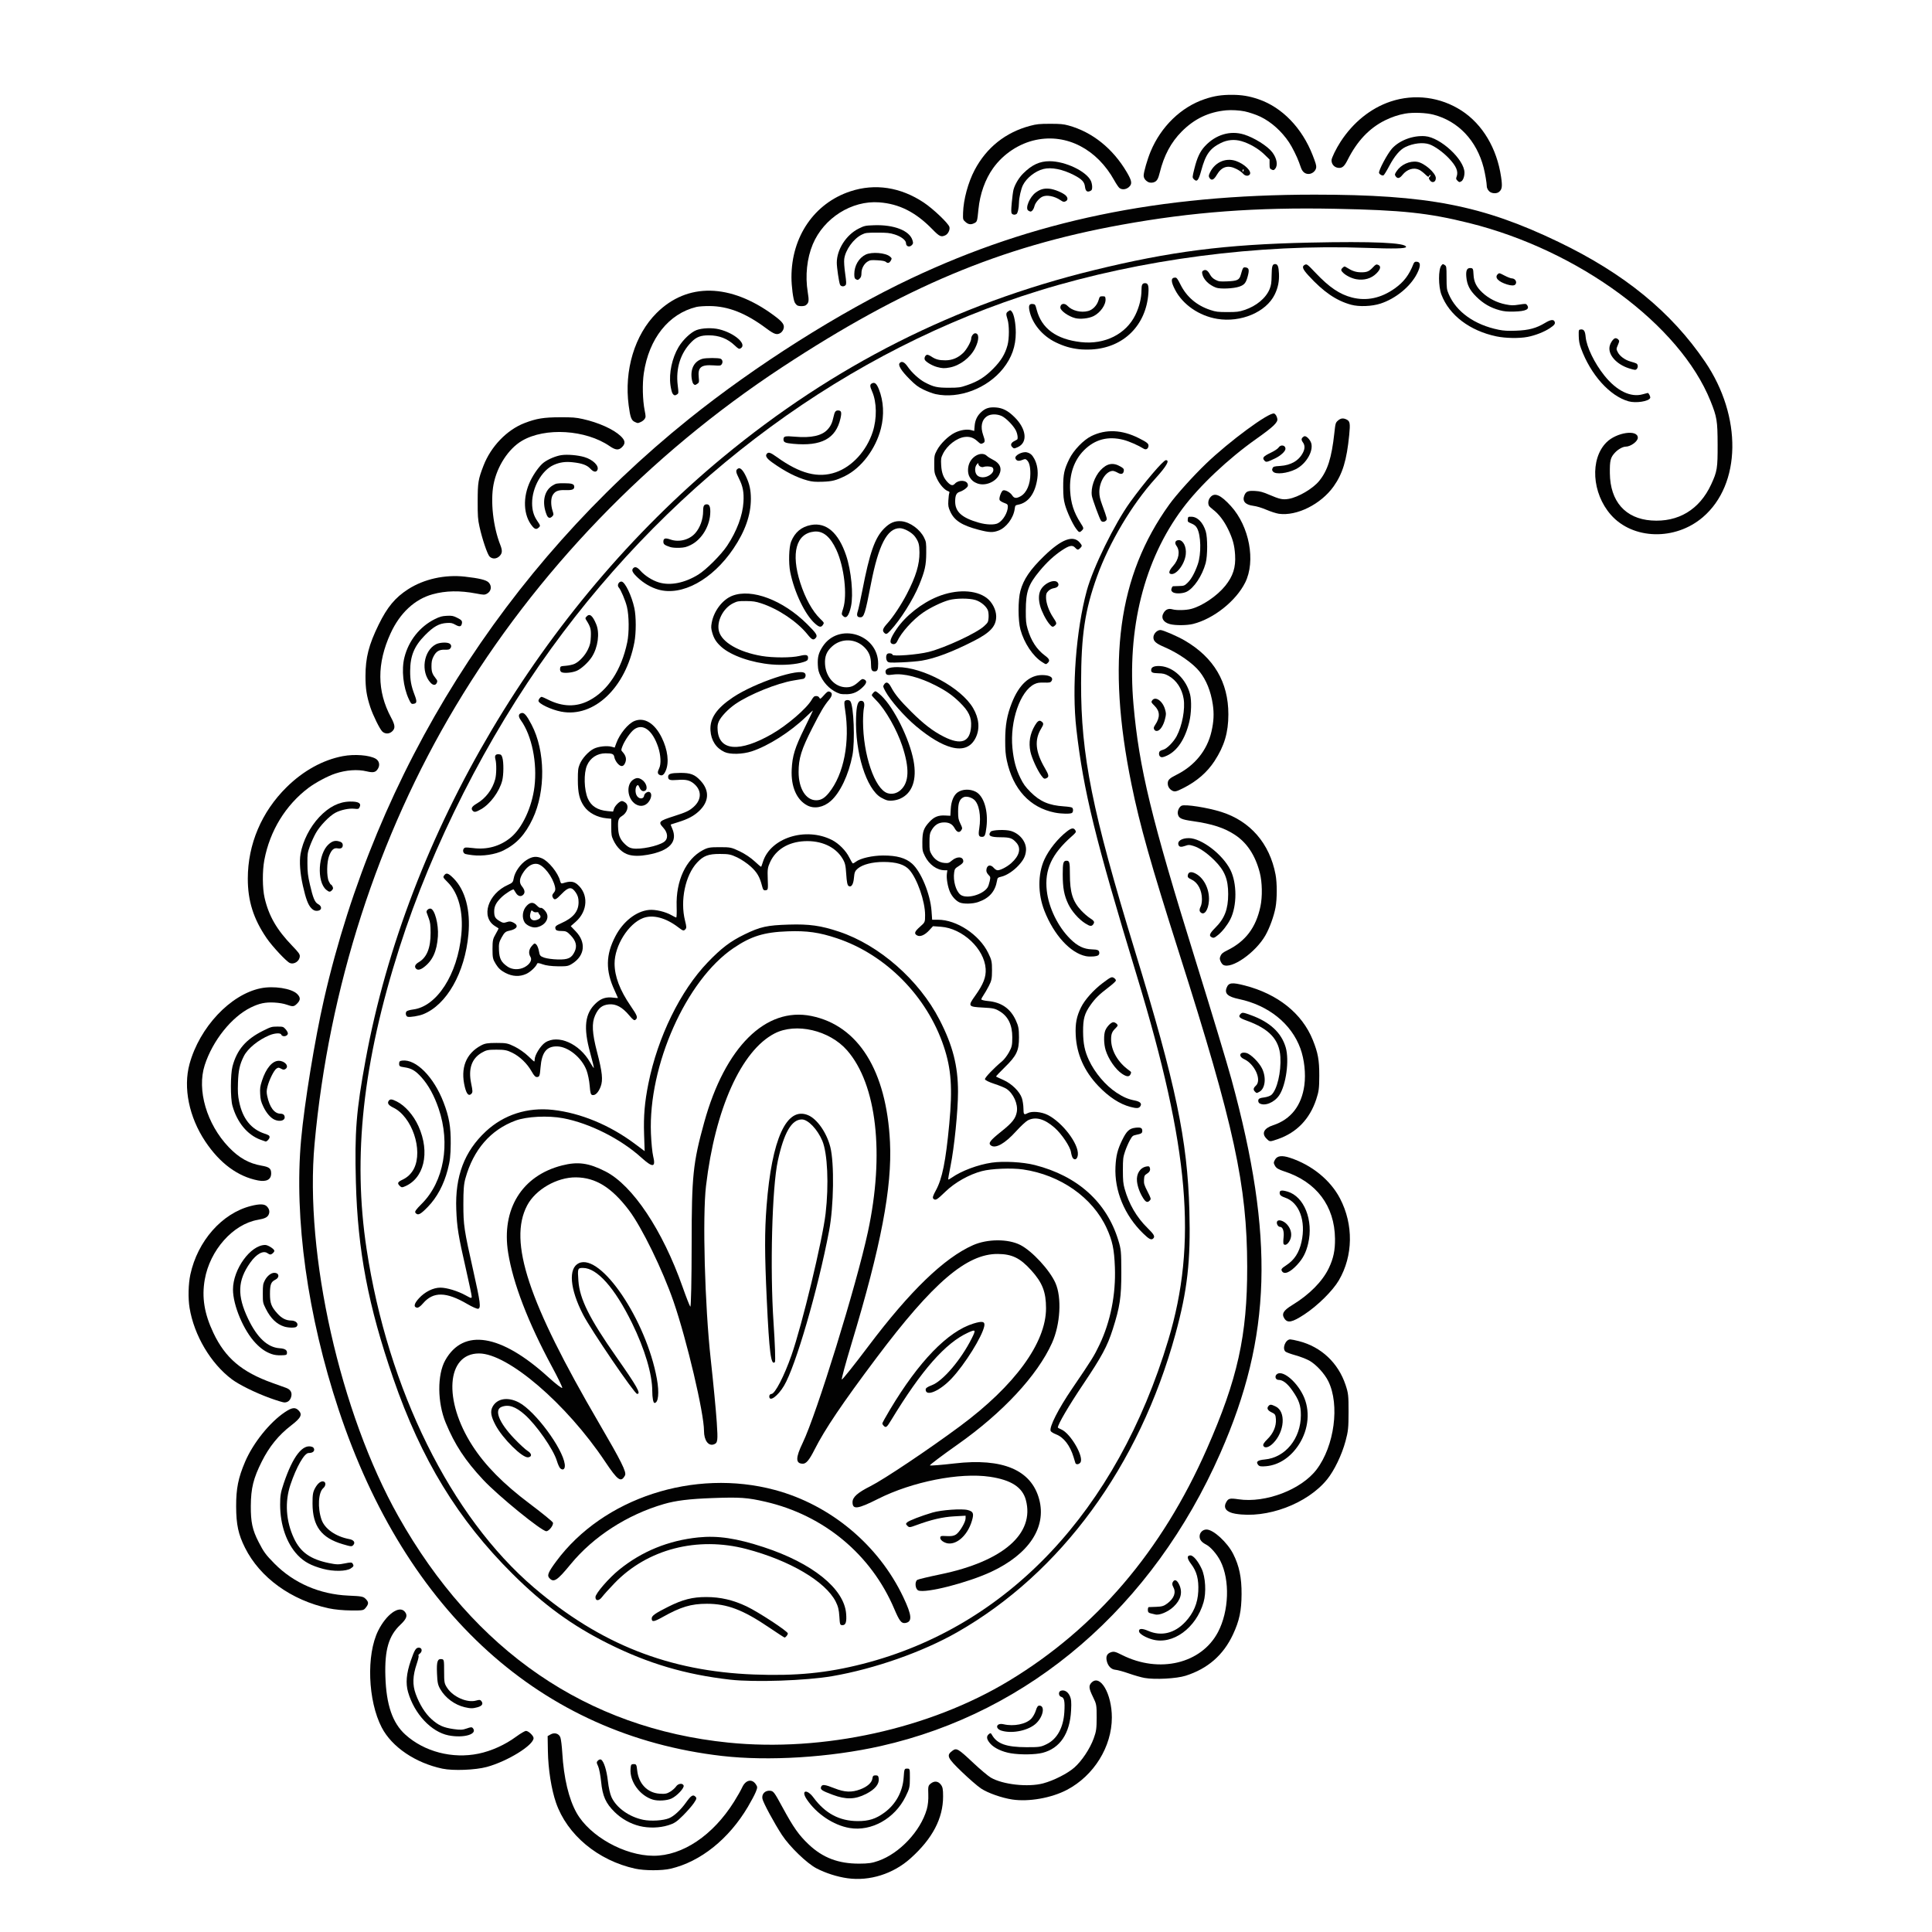 <?xml version="1.0" encoding="UTF-8" standalone="no"?>
<svg
   version="1.1"
   id="svg2"
   xml:space="preserve"
   width="1000"
   height="1000"
   viewBox="0 0 1000 1000"
   sodipodi:docname="PaisleyBlock-MSizeElement-drop1b.svg"
   inkscape:version="1.1.1 (3bf5ae0d25, 2021-09-20)"
   inkscape:export-filename="C:\Users\Gareth\Documents\GitHub\Paisley\Paisley-El1.png"
   inkscape:export-xdpi="96"
   inkscape:export-ydpi="96"
   xmlns:inkscape="http://www.inkscape.org/namespaces/inkscape"
   xmlns:sodipodi="http://sodipodi.sourceforge.net/DTD/sodipodi-0.dtd"
   xmlns="http://www.w3.org/2000/svg"
   xmlns:svg="http://www.w3.org/2000/svg"><defs
   id="defs17" /><sodipodi:namedview
   id="namedview15"
   pagecolor="#ffffff"
   bordercolor="#666666"
   borderopacity="1.0"
   inkscape:pageshadow="2"
   inkscape:pageopacity="0.0"
   inkscape:pagecheckerboard="0"
   showgrid="true"
   inkscape:zoom="0.385"
   inkscape:cx="429.87013"
   inkscape:cy="402.5974"
   inkscape:window-width="1920"
   inkscape:window-height="974"
   inkscape:window-x="1909"
   inkscape:window-y="-11"
   inkscape:window-maximized="1"
   inkscape:current-layer="svg2"
   objecttolerance="1"
   guidetolerance="1"
   gridtolerance="1"><inkscape:grid
     type="xygrid"
     id="grid944"
     spacingx="250"
     spacingy="250" /></sodipodi:namedview>
     
     
     <path
   style="opacity:0.99;fill:#000000;stroke-width:1.299"
   d=""
   id="path1061" /><path
   style="opacity:0.99;fill:#000000;stroke-width:1.299"
   d=""
   id="path1295" /><path
   style="opacity:0.99;fill:#000000;stroke-width:1.299"
   d=""
   id="path2153" /><path
   style="opacity:0.99;fill:#000000;stroke-width:1.299"
   d=""
   id="path2309" /><path
   style="opacity:0.99;fill:#000000;stroke-width:1.299"
   d=""
   id="path2504" /><path
   style="opacity:0.99;fill:#000000;stroke-width:2.329"
   d="m 475.332,823.225 c -1.618,-0.65 -1.986,-4.584 -0.515,-5.493 0.517,-0.32 5.889,-1.605 11.938,-2.857 32.449,-6.713 48.921,-21.059 44.221,-38.512 -1.771,-6.579 -7.638,-10.361 -18.592,-11.987 -15.666,-2.325 -40.21,2.526 -57.897,11.443 -10.594,5.341 -13.221,5.68 -13.221,1.705 0,-2.602 2.605,-4.924 9.317,-8.301 6.959,-3.502 30.021,-18.947 46.302,-31.01 28.383,-21.03 44.541,-43.174 44.541,-61.042 0,-8.46 -1.867,-13.253 -7.661,-19.665 -5.742,-6.356 -9.897,-8.387 -17.29,-8.454 -16.091,-0.145 -33.565,14.818 -62.848,53.815 -17.584,23.417 -26.737,36.986 -32.02,47.467 -2.677,5.311 -4.304,7.279 -6.018,7.279 -3.839,0 -3.875,-2.997 -0.13,-10.741 7.203,-14.893 27.809,-81.545 33.766,-109.219 8.702,-40.425 4.587,-76.39 -10.753,-93.975 -9.091,-10.422 -26.481,-14.48 -37.548,-8.762 -17.225,8.9 -30.787,39.057 -35.487,78.911 -1.879,15.929 -0.635,61.744 2.433,89.63 1.339,12.171 2.75,26.893 3.135,32.716 0.636,9.614 0.501,10.664 -1.467,11.419 -2.83,1.086 -5.141,-2.041 -5.141,-6.959 0,-9.252 -8.873,-46.952 -15.748,-66.913 -5.639,-16.371 -16.459,-38.531 -23.082,-47.274 -8.947,-11.81 -17.238,-16.96 -27.446,-17.047 -9.889,-0.085 -20.969,6.31 -25.299,14.599 -9.745,18.659 0.535,49.761 37.219,112.597 11.603,19.875 14.357,25.413 13.466,27.078 -2.064,3.858 -3.712,2.707 -10.347,-7.224 -19.974,-29.896 -50.301,-55.904 -65.189,-55.904 -16.902,0 -18.628,24.258 -3.402,47.815 6.602,10.214 15.984,19.711 29.566,29.925 6.406,4.817 11.827,9.23 12.048,9.806 0.471,1.229 -1.996,4.462 -3.406,4.462 -2.427,0 -24.88,-18.279 -32.639,-26.572 -9.351,-9.995 -14.743,-18.198 -19.449,-29.589 -4.318,-10.451 -4.42,-24.829 -0.229,-32.308 9.387,-16.751 28.808,-13.591 53.283,8.67 4.004,3.641 7.279,6.143 7.279,5.56 0,-0.583 -2.382,-5.475 -5.293,-10.871 -12.376,-22.937 -20.181,-43.221 -22.702,-58.996 -3.601,-22.54 7.096,-39.91 27.844,-45.21 8.242,-2.106 13.846,-1.333 22.552,3.109 14.034,7.159 29.551,30.424 39.915,59.841 1.805,5.125 3.591,9.684 3.967,10.133 0.377,0.448 0.69,-14.226 0.696,-32.611 0.011,-35.133 0.703,-41.804 6.501,-62.794 10.757,-38.938 31.841,-59.858 55.473,-55.042 24.297,4.952 38.86,28.287 40.685,65.193 1.163,23.52 -4.621,53.815 -19.981,104.641 -2.971,9.831 -5.201,18.074 -4.957,18.319 0.245,0.245 6.439,-7.516 13.766,-17.246 21.522,-28.582 39.247,-45.697 54.155,-52.291 7.439,-3.291 18.133,-3.336 24.468,-0.105 6.121,3.123 15.215,12.969 18.19,19.696 3.349,7.57 2.549,21.451 -1.79,31.072 -7.572,16.789 -25.507,36.081 -48.803,52.495 -8.131,5.729 -14.595,10.605 -14.365,10.836 0.231,0.231 5.969,-0.226 12.752,-1.014 24.956,-2.901 39.754,3.388 43.807,18.619 3.853,14.478 -5.346,28.355 -24.836,37.468 -12.081,5.649 -33.857,11.228 -37.738,9.67 z"
   id="path3573" /><path
   style="opacity:0.99;fill:#000000;stroke-width:2.329"
   d="m 462.851,832.724 c -11.944,-28.102 -36.371,-48.426 -66.598,-55.411 -9.408,-2.174 -13.205,-2.439 -27.5,-1.916 -12.048,0.441 -18.933,1.289 -25.17,3.101 -18.931,5.501 -36.47,16.832 -48.225,31.154 -7.129,8.686 -8.852,9.752 -11.196,6.927 -1.035,-1.248 -0.217,-3.09 3.749,-8.444 24.299,-32.801 71.363,-48.16 113.174,-36.933 28.788,7.729 53.634,28.464 66.452,55.454 4.535,9.549 4.781,12.867 0.993,13.411 -1.975,0.284 -3.001,-1.044 -5.679,-7.344 z"
   id="path3612" /><path
   style="opacity:0.99;fill:#000000;stroke-width:2.329"
   d="m 398.173,722.759 c 0,-0.688 0.502,-1.25 1.116,-1.25 1.827,0 6.593,-9.207 10.393,-20.078 5.529,-15.817 16.043,-59.502 17.651,-73.341 1.734,-14.919 0.998,-31.191 -1.701,-37.605 -2.506,-5.958 -7.392,-11.064 -10.586,-11.064 -5.31,0 -9.261,6.799 -12.44,21.406 -2.999,13.781 -4.112,55.916 -2.216,83.87 0.734,10.82 1.051,19.957 0.704,20.304 -2.041,2.041 -2.924,-4.752 -4.22,-32.437 -1.114,-23.813 -1.137,-34.893 -0.098,-48.342 2.686,-34.773 10.368,-51.615 21.451,-47.024 4.693,1.944 9.657,9.044 11.545,16.512 2.114,8.362 1.789,30.617 -0.633,43.362 -5.786,30.444 -17.349,70.179 -23.338,80.202 -3.236,5.415 -7.628,8.574 -7.628,5.486 z"
   id="path3651" /><path
   style="opacity:0.99;fill:#000000;stroke-width:2.329"
   d="m 337.611,720.03 c 0,-8.744 -3.861,-21.724 -10.472,-35.208 -8.928,-18.209 -18.105,-28.534 -25.362,-28.534 -2.786,0 -2.864,0.218 -2.394,6.717 0.678,9.375 5.749,19.542 19.604,39.302 10.824,15.438 12.974,19.266 10.762,19.16 -1.379,-0.066 -23.76,-32.908 -27.932,-40.988 -6.893,-13.349 -7.769,-24.13 -2.168,-26.682 11.409,-5.199 34.855,29.582 40.343,59.847 1.311,7.228 0.787,12.524 -1.239,12.524 -0.628,0 -1.142,-2.762 -1.142,-6.138 z"
   id="path3690" /><path
   style="opacity:0.99;fill:#000000;stroke-width:1.165"
   d="m 457.396,737.989 c -0.384,-0.384 -0.699,-0.937 -0.699,-1.229 0,-0.291 1.744,-3.449 3.876,-7.017 15.001,-25.11 29.956,-40.556 43.241,-44.661 4.707,-1.454 6.134,-1.114 5.642,1.346 -1.072,5.362 -9.976,19.656 -16.784,26.947 -6.182,6.619 -13.554,9.786 -13.554,5.821 0,-0.703 0.987,-1.389 3.167,-2.202 5.716,-2.132 15.084,-13.1 20.641,-24.166 2.303,-4.585 2.136,-4.871 -1.796,-3.086 -11.76,5.339 -24.124,19.405 -39.894,45.388 -2.246,3.701 -2.676,4.021 -3.839,2.858 z"
   id="path3729" /><path
   style="opacity:0.99;fill:#000000;stroke-width:1.165"
   d="m 488.726,798.254 c -1.303,-0.666 -2.038,-1.462 -2.038,-2.207 0,-1.05 0.324,-1.146 3.299,-0.973 2.405,0.139 3.719,-0.084 4.847,-0.823 1.869,-1.225 4.944,-6.399 4.951,-8.333 l 0.005,-1.394 -5.969,0.338 c -5.936,0.336 -11.839,1.71 -19.514,4.544 -3.434,1.268 -3.704,1.288 -4.638,0.354 -0.869,-0.869 -0.886,-1.091 -0.139,-1.79 0.978,-0.915 7.226,-3.332 13.125,-5.077 4.573,-1.353 15.193,-2.108 18.252,-1.299 2.878,0.762 3.268,1.74 2.182,5.474 -2.471,8.499 -9.266,13.791 -14.363,11.186 z"
   id="path3768" /><path
   style="opacity:0.99;fill:#000000;stroke-width:1.165"
   d="m 434.448,836.665 c -0.205,-3.422 -0.664,-5.284 -1.897,-7.699 -5.331,-10.444 -23.845,-21.338 -46.234,-27.205 -25.38,-6.65 -51.237,0.048 -68.225,17.673 -2.729,2.831 -5.63,6.045 -6.447,7.142 -1.615,2.169 -3.441,2.21 -3.441,0.077 0,-1.851 6.917,-9.846 12.262,-14.172 11.788,-9.542 25.545,-15.151 41.024,-16.725 10.003,-1.018 19.688,0.424 33.73,5.02 25.242,8.262 41.659,21.469 42.729,34.372 0.358,4.321 -0.169,6.03 -1.86,6.03 -1.297,0 -1.384,-0.24 -1.641,-4.513 z"
   id="path3807" /><path
   style="opacity:0.99;fill:#000000;stroke-width:1.165"
   d="m 397.882,842.246 c -13.366,-9.039 -21.527,-12.133 -31.999,-12.133 -8.179,0 -13.485,1.59 -22.885,6.858 -4.563,2.557 -5.678,2.698 -5.678,0.718 0,-1.376 1.831,-2.668 8.554,-6.036 7.484,-3.749 12.513,-5.035 19.677,-5.03 7.379,0.005 13.92,1.526 20.95,4.871 6.044,2.875 21.28,12.872 21.28,13.962 0,0.741 -1.132,2.136 -1.718,2.117 -0.176,-0.005 -3.858,-2.403 -8.182,-5.327 z"
   id="path3846" /><path
   style="opacity:0.99;fill:#000000;stroke-width:1.165"
   d="m 290.023,760.048 c -0.453,-0.378 -1.266,-2.157 -1.807,-3.953 -1.792,-5.945 -10.564,-18.542 -16.646,-23.904 -4.735,-4.175 -8.326,-5.38 -11.938,-4.006 -3.977,1.512 -1.371,8.111 6.447,16.327 2.726,2.864 5.863,5.769 6.973,6.454 2.266,1.4 2.421,3.044 0.316,3.343 -2.947,0.42 -13.153,-9.657 -16.873,-16.66 -2.368,-4.457 -2.811,-7.058 -1.6,-9.399 2.303,-4.454 7.951,-5.396 13.767,-2.296 8.317,4.433 22.54,23.617 23.651,31.902 0.324,2.417 -0.77,3.463 -2.291,2.192 z"
   id="path3885" /><path
   style="opacity:0.99;fill:#000000;stroke-width:1.165"
   d="m 639.37,783.502 c -4.479,-0.753 -6.275,-2.889 -4.81,-5.722 1.16,-2.243 1.871,-2.433 6.542,-1.745 13.981,2.058 32.526,-5.045 40.4,-15.474 9.189,-12.17 12.008,-33.413 6.051,-45.589 -1.969,-4.025 -6.43,-8.851 -9.956,-10.77 -1.551,-0.844 -4.747,-2.069 -7.102,-2.721 -2.355,-0.653 -4.647,-1.49 -5.093,-1.86 -1.91,-1.585 -0.069,-6.354 2.453,-6.354 0.514,0 2.545,0.413 4.513,0.919 11.474,2.946 20.283,11.219 24.085,22.62 1.444,4.332 1.568,5.442 1.558,14.022 -0.009,8.252 -0.188,9.979 -1.568,15.099 -1.924,7.142 -5.818,15.227 -9.55,19.827 -10.246,12.63 -31.267,20.481 -47.522,17.75 z"
   id="path3924" /><path
   style="opacity:0.99;fill:#000000;stroke-width:1.165"
   d="m 664.797,682.448 c -1.558,-2.378 -0.533,-4.147 4.004,-6.91 8.96,-5.456 15.752,-12.325 19.035,-19.25 2.359,-4.976 3.226,-9.131 3.159,-15.141 -0.188,-16.969 -9.639,-29.488 -26.325,-34.87 -2.867,-0.925 -4.05,-1.635 -4.72,-2.836 -0.803,-1.438 -0.803,-1.764 -0.003,-3.203 1.129,-2.028 3.569,-2.337 7.722,-0.977 11.319,3.707 20.977,11.559 25.932,21.083 7.036,13.524 6.802,29.671 -0.613,42.349 -3.167,5.415 -11.021,13.175 -17.876,17.662 -6.319,4.136 -8.666,4.612 -10.317,2.092 z"
   id="path3963" /><path
   style="opacity:0.99;fill:#000000;stroke-width:1.165"
   d="m 655.537,589.346 c -2.689,-2.689 -1.351,-5.374 3.456,-6.943 9.148,-2.985 14.719,-10.126 16.14,-20.689 0.797,-5.923 -0.005,-13.379 -2.042,-18.992 -4.665,-12.851 -16.532,-22.4 -31.842,-25.62 -5.73,-1.205 -7.5,-2.812 -6.371,-5.782 1.04,-2.736 2.709,-2.957 9.373,-1.241 17.127,4.412 29.696,14.469 35.241,28.196 2.693,6.667 3.379,10.428 3.362,18.435 -0.014,6.602 -0.214,8.172 -1.564,12.275 -3.373,10.248 -10.147,17.27 -19.896,20.624 -4.233,1.456 -4.135,1.461 -5.858,-0.262 z"
   id="path4002" /><path
   style="opacity:0.99;fill:#000000;stroke-width:1.165"
   d="m 592.451,868.51 c -1.723,-0.306 -5.391,-1.352 -8.153,-2.323 -2.761,-0.971 -5.895,-1.831 -6.963,-1.909 -2.145,-0.158 -3.889,-1.946 -4.484,-4.598 -0.529,-2.356 0.146,-3.772 2.128,-4.463 1.54,-0.537 2.281,-0.358 5.758,1.394 19.296,9.717 41.1,4.514 49.705,-11.862 5.703,-10.852 6.241,-26.908 1.233,-36.79 -1.745,-3.443 -5.071,-7.282 -7.313,-8.442 -2.433,-1.258 -3.447,-2.522 -3.447,-4.295 0,-1.95 1.605,-3.543 3.571,-3.543 3.537,0 10.788,6.649 13.836,12.687 3.113,6.167 4.362,12.188 4.313,20.797 -0.049,8.626 -1.137,13.74 -4.422,20.788 -5,10.729 -13.088,17.78 -24.577,21.426 -4.664,1.48 -15.863,2.079 -21.184,1.132 z"
   id="path4041" /><path
   style="opacity:0.99;fill:#000000;stroke-width:1.165"
   d="m 523.957,931.422 c -5.447,-0.82 -12.676,-3.37 -16.196,-5.711 -1.764,-1.173 -6.262,-5.075 -9.996,-8.671 -7.473,-7.197 -8.033,-8.451 -4.834,-10.83 2.173,-1.615 2.932,-1.178 10.804,6.218 3.611,3.392 7.695,6.83 9.076,7.639 6.204,3.636 19.335,5.081 27.16,2.99 5.45,-1.457 12.628,-5.104 16.125,-8.193 3.867,-3.416 8.06,-9.728 10.004,-15.059 1.313,-3.599 1.525,-5.11 1.528,-10.888 0.004,-6.396 -0.084,-6.888 -1.889,-10.553 -2.196,-4.461 -2.334,-5.88 -0.728,-7.487 4.485,-4.485 10.482,5.86 10.482,18.081 0,15.14 -9.305,30.14 -23.241,37.463 -8.02,4.214 -19.751,6.288 -28.296,5.001 z"
   id="path4080" /><path
   style="opacity:0.99;fill:#000000;stroke-width:1.165"
   d="m 596.421,848.568 c -3.49,-0.983 -6.61,-2.84 -6.848,-4.075 -0.315,-1.638 1.488,-1.779 4.711,-0.369 6.783,2.967 13.69,1.299 19.255,-4.65 4.223,-4.515 6.392,-9.644 6.687,-15.813 0.296,-6.197 -0.784,-10.309 -3.717,-14.15 -2.172,-2.845 -2.288,-4.437 -0.324,-4.437 1.48,0 3.962,2.985 5.813,6.988 1.975,4.272 2.421,12.208 0.968,17.24 -3.878,13.433 -16.006,22.235 -26.545,19.266 z"
   id="path4119" /><path
   style="opacity:0.99;fill:#000000;stroke-width:1.165"
   d="m 597.913,835.627 c -0.32,-0.094 -1.303,-0.33 -2.184,-0.524 -1.222,-0.269 -1.601,-0.696 -1.601,-1.798 0,-0.795 0.197,-1.455 0.437,-1.469 0.24,-0.013 2.03,-0.079 3.977,-0.146 2.868,-0.099 3.946,-0.431 5.678,-1.753 3.558,-2.714 4.62,-5.7 3.042,-8.55 -0.545,-0.984 -0.625,-1.775 -0.25,-2.475 0.931,-1.74 2.269,-1.149 3.452,1.527 1.724,3.898 0.694,7.698 -3.039,11.21 -2.844,2.676 -7.422,4.59 -9.513,3.977 z"
   id="path4158" /><path
   style="opacity:0.99;fill:#000000;stroke-width:1.165"
   d="m 651.259,758.272 c -1.38,-1.663 -0.37,-2.508 3.412,-2.851 10.608,-0.962 18.653,-10.851 18.653,-22.928 0,-5.088 -0.971,-7.873 -4.489,-12.878 -2.531,-3.601 -4.873,-5.386 -7.067,-5.386 -1.478,0 -2.115,-1.72 -1.037,-2.798 2.657,-2.657 9.941,3.006 13.725,10.671 3.842,7.782 3.003,17.645 -2.179,25.635 -4.262,6.57 -10.318,10.57 -16.912,11.168 -2.611,0.237 -3.499,0.1 -4.107,-0.633 z"
   id="path4197" /><path
   style="opacity:0.99;fill:#000000;stroke-width:1.165"
   d="m 653.877,748.245 c -0.235,-0.611 0.503,-1.758 2.177,-3.385 3.009,-2.924 4.607,-6.704 4.352,-10.289 -0.161,-2.259 -0.418,-2.69 -2.057,-3.454 -2.161,-1.008 -2.798,-2.136 -1.851,-3.277 0.848,-1.022 1.367,-1.005 3.736,0.119 5.453,2.588 4.735,13.066 -1.309,19.11 -2.21,2.21 -4.451,2.732 -5.048,1.176 z"
   id="path4236" /><path
   style="opacity:0.99;fill:#000000;stroke-width:1.165"
   d="m 663.477,657.841 c -0.482,-0.9 -0.097,-1.379 2.454,-3.057 4.052,-2.665 6.494,-6.453 7.724,-11.984 2.406,-10.816 -1.168,-20.448 -8.5,-22.908 -1.859,-0.624 -2.655,-1.227 -2.78,-2.11 -0.24,-1.684 0.843,-1.954 4.057,-1.011 8.605,2.525 13.503,14.859 10.672,26.869 -1.107,4.697 -2.684,7.75 -5.683,11.003 -3.726,4.042 -6.824,5.289 -7.944,3.198 z"
   id="path4275" /><path
   style="opacity:0.99;fill:#000000;stroke-width:1.165"
   d="m 664.421,643.988 c -0.221,-0.221 -0.243,-1.762 -0.048,-3.423 0.379,-3.225 -0.381,-5.532 -1.822,-5.532 -1.106,0 -2.081,-1.899 -1.478,-2.876 0.688,-1.113 3.314,-0.313 5.022,1.53 2.235,2.412 2.853,5.623 1.583,8.223 -1.004,2.054 -2.394,2.941 -3.257,2.078 z"
   id="path4314" /><path
   style="opacity:0.99;fill:#000000;stroke-width:1.165"
   d="m 651.866,571.043 c -0.432,-0.274 -0.691,-0.99 -0.576,-1.592 0.158,-0.827 0.876,-1.172 2.933,-1.409 1.498,-0.173 3.24,-0.781 3.87,-1.352 2.926,-2.648 5.081,-11.779 4.627,-19.607 -0.521,-9.008 -5.751,-14.614 -17.596,-18.863 -3.769,-1.352 -4.364,-2.048 -2.956,-3.457 0.846,-0.846 1.314,-0.784 5.433,0.719 9.758,3.561 15.681,9.084 17.889,16.68 1.931,6.643 0.176,19.49 -3.385,24.773 -2.545,3.777 -7.576,5.794 -10.24,4.106 z"
   id="path4353" /><path
   style="opacity:0.99;fill:#000000;stroke-width:1.165"
   d="m 649.565,565.037 c -1,-1 -0.867,-1.88 0.466,-3.086 3.162,-2.862 -0.528,-11.176 -6.107,-13.761 -3.201,-1.483 -2.242,-4.032 1.193,-3.17 2.299,0.577 6.688,4.963 8.199,8.196 2.213,4.731 1.508,10.307 -1.506,11.921 -1.397,0.748 -1.398,0.748 -2.245,-0.099 z"
   id="path4392" /><path
   style="opacity:0.99;fill:#000000;stroke-width:1.165"
   d="m 523.189,907.494 c -4.441,-0.739 -8.579,-2.683 -10.592,-4.975 -1.957,-2.229 -2.2,-3.752 -0.785,-4.926 0.826,-0.686 1.047,-0.638 1.601,0.348 2.613,4.643 7.445,6.379 17.822,6.403 6.787,0.015 7.501,-0.092 10.553,-1.591 5.359,-2.632 8.607,-8.511 9.104,-16.482 0.355,-5.697 -0.021,-7.579 -1.598,-7.991 -1.385,-0.362 -1.6,-2.617 -0.296,-3.117 1.745,-0.669 3.639,0.347 4.661,2.501 0.824,1.737 0.962,3.194 0.729,7.722 -0.614,11.92 -5.745,19.527 -14.755,21.874 -3.68,0.959 -11.427,1.069 -16.444,0.234 z"
   id="path4431" /><path
   style="opacity:0.99;fill:#000000;stroke-width:1.165"
   d="m 518.543,895.841 c -3.791,-1.093 -2.928,-4.26 0.918,-3.366 5.295,1.23 11.591,-0.036 14.314,-2.878 0.89,-0.929 1.957,-2.835 2.37,-4.236 0.523,-1.772 1.067,-2.547 1.789,-2.547 3.021,0 2.148,5.421 -1.453,9.023 -3.768,3.768 -12.215,5.653 -17.937,4.003 z"
   id="path4509" /><path
   style="opacity:0.99;fill:#000000;stroke-width:1.165"
   d="m 556.593,757.177 c -0.126,-0.4 -0.546,-1.776 -0.934,-3.057 -1.785,-5.895 -5.086,-10.186 -8.981,-11.674 -1.406,-0.537 -2.698,-1.346 -2.871,-1.797 -0.784,-2.043 3.975,-11.404 11.169,-21.97 10.176,-14.945 11.323,-16.786 14.153,-22.727 5.671,-11.905 8.46,-25.94 7.938,-39.955 -0.35,-9.404 -1.259,-13.741 -4.252,-20.289 -7.246,-15.853 -23.927,-27.573 -43.27,-30.401 -5.888,-0.861 -16.407,-0.438 -21.312,0.858 -6.646,1.755 -13.907,5.834 -18.809,10.564 -4.597,4.436 -5.232,4.804 -6.358,3.678 -0.479,-0.479 -0.126,-1.604 1.337,-4.267 3.293,-5.99 5.11,-15.005 6.934,-34.39 1.746,-18.558 1.042,-28.507 -2.838,-40.103 -8.689,-25.967 -29.972,-47.517 -55.294,-55.99 -9.157,-3.064 -15.481,-3.961 -25.425,-3.606 -12.353,0.441 -19.007,2.5 -28.171,8.716 -24.465,16.596 -44.106,60.737 -42.686,95.933 0.187,4.644 0.699,9.896 1.137,11.67 1.475,5.976 -0.152,6.188 -6.108,0.796 -10.717,-9.701 -26.806,-17.799 -40.477,-20.373 -7.789,-1.466 -18.817,-0.924 -24.606,1.211 -12.932,4.768 -21.869,15.08 -25.992,29.991 -0.813,2.941 -1.045,5.924 -1.04,13.392 0.008,10.825 0.348,13.1 5.193,34.649 3.612,16.063 3.991,19.069 2.448,19.387 -0.569,0.117 -3.08,-0.985 -5.579,-2.45 -10.944,-6.416 -17.656,-6.524 -22.926,-0.367 -1.346,1.573 -2.487,2.386 -3.164,2.256 -1.879,-0.362 -1.496,-2.109 1.075,-4.91 3.062,-3.334 7.351,-5.458 11.04,-5.466 3.319,-0.008 9.077,1.751 13.164,4.019 2.834,1.573 3.057,1.614 3.057,0.565 0,-0.623 -1.3,-6.823 -2.889,-13.779 -4.041,-17.689 -4.741,-21.986 -5.093,-31.282 -0.652,-17.216 4.185,-30.016 15.247,-40.346 9.311,-8.696 21.605,-12.653 34.763,-11.19 14.302,1.59 29.393,7.831 42.366,17.52 l 5.135,3.835 -0.296,-8.806 c -0.316,-9.395 0.3,-16.597 2.243,-26.235 4.855,-24.081 16.529,-47.933 30.675,-62.671 7.049,-7.344 11.732,-10.898 19.064,-14.464 8.173,-3.976 11.638,-4.742 23.002,-5.086 10.578,-0.32 16.553,0.526 25.974,3.676 20.798,6.954 41.367,24.995 51.96,45.576 6.866,13.339 9.573,23.901 9.57,37.337 -10e-4,9.778 -1.931,28.854 -3.892,38.493 -0.743,3.651 -1.269,6.732 -1.17,6.847 0.099,0.115 0.917,-0.31 1.816,-0.944 4.96,-3.5 13.531,-6.716 20.686,-7.762 6.09,-0.89 16.152,-0.336 22.295,1.227 22.117,5.631 37.157,19.153 43.2,38.839 1.479,4.819 1.572,5.798 1.591,16.764 0.022,12.799 -0.726,17.774 -4.409,29.338 -2.826,8.871 -5.63,14.085 -15.409,28.654 -7.421,11.055 -13.034,20.642 -13.034,22.261 0,0.142 0.78,0.582 1.732,0.976 4.903,2.031 12.089,14.565 9.877,17.229 -0.85,1.024 -2.25,1.079 -2.558,0.101 z"
   id="path4548" /><path
   style="opacity:0.99;fill:#000000;stroke-width:1.165"
   d="m 555.284,599.39 c -0.326,-0.414 -0.754,-1.793 -0.95,-3.064 -0.443,-2.876 -4.821,-9.398 -8.466,-12.611 -5.232,-4.613 -9.865,-5.889 -13.856,-3.817 -1.014,0.526 -3.766,3.082 -6.114,5.678 -5.727,6.331 -10.592,9.075 -12.985,7.324 -1.572,-1.15 -0.528,-2.549 5.468,-7.332 5.545,-4.422 7.278,-6.612 7.903,-9.987 0.754,-4.07 -1.738,-9.637 -5.391,-12.042 -0.841,-0.554 -3.641,-1.696 -6.221,-2.538 -2.753,-0.898 -4.763,-1.886 -4.864,-2.391 -0.157,-0.786 4.585,-5.755 8.934,-9.361 0.976,-0.809 2.548,-2.868 3.494,-4.576 1.507,-2.72 1.72,-3.689 1.72,-7.805 0,-6.279 -2.098,-10.693 -6.326,-13.307 -2.529,-1.564 -3.442,-1.772 -9.011,-2.058 -7.529,-0.386 -7.736,-0.706 -3.921,-6.052 4.307,-6.036 5.745,-9.716 5.472,-14.003 -0.658,-10.338 -11.964,-20.96 -23.162,-21.762 l -4.098,-0.293 -1.903,2.077 c -2.326,2.54 -4.708,3.567 -6.297,2.717 -1.724,-0.923 -1.369,-1.996 1.494,-4.517 2.595,-2.285 2.62,-2.343 2.62,-6.054 0,-7.058 -4.053,-18.717 -8.115,-23.343 -2.479,-2.823 -6.722,-4.127 -13.432,-4.127 -5.733,0 -10.766,1.292 -13.282,3.408 -1.426,1.2 -1.758,1.985 -1.982,4.683 -0.294,3.546 -1.368,5.226 -2.782,4.352 -0.623,-0.385 -0.968,-2.097 -1.226,-6.093 -0.308,-4.764 -0.601,-5.948 -2.057,-8.303 -3.695,-5.977 -11.002,-9.246 -19.652,-8.792 -8.346,0.438 -14.728,4.351 -17.706,10.854 -1.264,2.761 -1.4,3.742 -1.213,8.739 0.203,5.427 0.165,5.635 -1.067,5.811 -1.071,0.152 -1.381,-0.225 -1.914,-2.329 -1.167,-4.606 -2.524,-6.93 -5.794,-9.926 -1.784,-1.634 -4.946,-3.774 -7.028,-4.754 -3.341,-1.574 -4.4,-1.784 -9.026,-1.791 -5.909,-0.009 -8.456,0.958 -11.716,4.446 -6.139,6.568 -8.875,19.684 -6.272,30.065 0.837,3.338 0.843,3.832 0.056,4.619 -0.787,0.787 -1.176,0.657 -3.632,-1.219 -6.426,-4.907 -13.107,-6.647 -18.14,-4.725 -7.601,2.903 -14.743,14.294 -14.743,23.514 0,6.657 2.722,13.832 8.355,22.027 3.459,5.032 3.799,6.003 2.485,7.094 -0.644,0.534 -1.303,0.075 -3.269,-2.272 -3.567,-4.261 -6.863,-6.041 -10.53,-5.689 -3.463,0.333 -5.402,1.882 -7.115,5.687 -1.821,4.043 -1.55,9.21 0.99,18.926 2.735,10.46 3.162,14.577 1.866,17.97 -1.142,2.992 -2.745,4.634 -4.241,4.349 -0.884,-0.169 -1.124,-0.984 -1.43,-4.855 -0.202,-2.559 -0.937,-6.146 -1.633,-7.973 -2.507,-6.578 -9.498,-12.247 -15.234,-12.353 -5.441,-0.101 -7.924,3.049 -8.572,10.872 -0.357,4.302 -0.527,4.82 -1.635,4.978 -0.963,0.137 -1.625,-0.507 -2.989,-2.912 -2.321,-4.093 -6.1,-7.732 -10.037,-9.666 -2.722,-1.337 -3.956,-1.575 -8.157,-1.575 -4.347,0 -5.28,0.194 -7.665,1.596 -5.171,3.04 -6.978,8.323 -5.423,15.855 0.842,4.075 0.847,4.647 0.055,5.439 -1.304,1.304 -2.436,0.093 -3.329,-3.557 -2.396,-9.8 0.56,-17.351 8.432,-21.538 1.978,-1.052 3.365,-1.276 7.938,-1.282 5.102,-0.006 5.851,0.145 9.46,1.92 2.156,1.06 5.248,3.222 6.872,4.804 1.624,1.582 3.067,2.877 3.206,2.877 0.139,0 0.252,-0.473 0.252,-1.05 0,-2.249 3.055,-7.181 5.416,-8.743 6.616,-4.379 17.778,0.532 23.251,10.23 0.966,1.711 1.845,3.022 1.953,2.913 0.109,-0.109 -0.736,-3.593 -1.877,-7.742 -3.641,-13.238 -2.798,-20.487 3.008,-25.838 2.715,-2.502 5.297,-3.3 9.049,-2.797 1.261,0.169 2.292,0.231 2.292,0.137 0,-0.094 -0.776,-1.838 -1.725,-3.875 -4.764,-10.235 -4.638,-18.452 0.431,-28.107 4.005,-7.63 10.718,-12.893 17.312,-13.573 3.297,-0.34 8.583,0.907 11.821,2.79 1.059,0.616 2.107,1.12 2.329,1.12 0.222,3.2e-4 0.318,-2.555 0.214,-5.678 -0.444,-13.286 4.791,-24.539 13.572,-29.175 2.598,-1.372 3.571,-1.543 8.746,-1.543 5.516,0 6.062,0.114 10.345,2.159 2.685,1.282 5.822,3.389 7.722,5.186 1.76,1.665 3.28,2.92 3.377,2.79 0.097,-0.13 0.511,-1.294 0.919,-2.587 3.928,-12.433 22.18,-18.168 35.764,-11.239 3.49,1.781 7.204,5.536 8.897,8.994 0.845,1.727 1.702,3.131 1.905,3.121 0.203,-0.01 0.889,-0.412 1.525,-0.892 2.381,-1.8 8.528,-3.203 14.094,-3.218 7.079,-0.019 11.623,1.252 14.952,4.182 4.675,4.115 9.486,15.794 10.112,24.551 l 0.323,4.513 h 3.014 c 9.677,0 21.373,7.726 25.988,17.166 1.791,3.663 1.986,4.553 1.978,9.026 -0.008,4.318 -0.225,5.378 -1.676,8.165 -0.917,1.762 -2.158,3.898 -2.758,4.749 -0.599,0.85 -1.09,1.796 -1.09,2.103 0,0.306 1.536,0.696 3.414,0.867 6.938,0.629 11.644,3.88 14.423,9.963 1.395,3.055 1.635,4.335 1.651,8.815 0.025,6.926 -1.219,9.534 -7.437,15.592 -2.556,2.49 -4.544,4.616 -4.419,4.725 0.126,0.109 1.862,0.922 3.859,1.808 4.239,1.881 8.345,5.925 9.496,9.354 0.424,1.263 0.789,3.672 0.81,5.354 0.042,3.206 0.257,3.45 2.155,2.434 2.2,-1.177 7.138,-0.74 10.419,0.922 7.65,3.877 16.061,14.948 15.597,20.531 -0.19,2.281 -1.517,3.17 -2.627,1.761 z"
   id="path4587" /><path
   style="opacity:0.99;fill:#000000;stroke-width:1.165"
   d="m 215.072,627.804 c -0.553,-0.666 0.075,-1.584 3.288,-4.804 11.389,-11.416 14.86,-31.015 8.701,-49.128 -2.305,-6.78 -5.289,-12.229 -8.886,-16.23 -3.141,-3.494 -5.18,-4.688 -8.912,-5.222 -2.361,-0.338 -2.677,-0.554 -2.677,-1.832 0,-1.152 0.332,-1.487 1.62,-1.635 7.143,-0.82 16.3,8.435 21.363,21.591 2.904,7.545 3.805,12.729 3.72,21.396 -0.063,6.379 -0.357,8.929 -1.561,13.524 -2.041,7.793 -5.56,14.365 -10.297,19.232 -3.876,3.983 -5.127,4.594 -6.36,3.107 z"
   id="path4626" /><path
   style="opacity:0.99;fill:#000000;stroke-width:0.918"
   d=""
   id="path4665" /><path
   style="opacity:0.99;fill:#000000;stroke-width:1.165"
   d="m 261.547,503.546 c -2.27,-1.186 -3.591,-2.398 -4.871,-4.47 -1.596,-2.583 -1.756,-3.299 -1.756,-7.836 0,-4.436 0.184,-5.307 1.653,-7.805 0.909,-1.546 1.564,-2.871 1.456,-2.942 -0.108,-0.072 -0.93,-0.59 -1.826,-1.151 -7.506,-4.7 -3.689,-16.727 6.778,-21.358 2.229,-0.986 2.607,-1.419 2.913,-3.331 0.52,-3.251 3.471,-7.483 6.602,-9.469 3.018,-1.914 5.055,-2.153 7.969,-0.935 3.46,1.446 8.402,7.554 9.432,11.658 0.332,1.321 0.626,1.538 1.639,1.205 3.469,-1.139 5.37,-0.976 7.27,0.622 5.894,4.959 5.517,13.809 -0.826,19.393 l -2.555,2.249 2.574,2.687 c 5.394,5.63 4.773,12.369 -1.524,16.535 -2.261,1.496 -2.875,1.619 -7.739,1.558 -3.364,-0.042 -6.232,-0.421 -7.896,-1.042 -1.737,-0.649 -2.683,-0.766 -2.822,-0.349 -0.516,1.549 -3.458,4.337 -5.606,5.312 -3.484,1.583 -7.163,1.402 -10.867,-0.533 z m 9.979,-2.948 c 2.725,-1.452 4.033,-3.731 3.047,-5.309 -1.121,-1.795 -0.868,-3.865 0.692,-5.66 1.286,-1.481 1.506,-1.549 2.34,-0.729 0.507,0.498 1.116,2.045 1.353,3.438 0.391,2.29 0.654,2.611 2.755,3.352 1.278,0.451 4.419,0.869 6.981,0.93 5.381,0.127 7.141,-0.69 8.739,-4.057 1.361,-2.867 0.737,-5.502 -1.979,-8.357 -1.947,-2.047 -2.529,-2.325 -4.86,-2.325 -1.884,0 -2.751,-0.267 -3.004,-0.926 -0.509,-1.328 -0.058,-1.803 2.989,-3.151 6.104,-2.7 8.883,-6.072 8.886,-10.783 0.001,-2.171 -0.377,-3.481 -1.475,-5.095 -2.101,-3.092 -3.726,-2.926 -7.258,0.738 -3.076,3.192 -3.745,3.454 -4.621,1.817 -0.444,-0.83 -0.324,-1.397 0.497,-2.344 0.825,-0.951 0.981,-1.697 0.656,-3.127 -1.18,-5.186 -5.827,-11.211 -9.124,-11.83 -2.395,-0.449 -4.945,0.993 -7,3.959 -2.32,3.347 -2.614,5.648 -0.978,7.639 1.496,1.82 1.717,3.289 0.655,4.352 -1.162,1.162 -2.711,0.791 -3.77,-0.903 -0.551,-0.881 -1.057,-1.686 -1.124,-1.79 -0.304,-0.47 -4.229,1.975 -6.247,3.892 -2.792,2.652 -3.883,4.698 -3.883,7.284 0,2.861 0.431,3.673 2.688,5.068 1.669,1.032 2.279,1.129 3.78,0.606 1.397,-0.487 2.161,-0.432 3.484,0.253 2.904,1.502 1.959,3.362 -2.136,4.205 -1.942,0.4 -2.526,0.903 -3.904,3.36 -1.405,2.506 -1.596,3.409 -1.438,6.802 0.202,4.339 1.199,6.211 4.508,8.462 2.386,1.624 5.957,1.718 8.75,0.229 z"
   id="path4704" /><path
   style="opacity:0.99;fill:#000000;stroke-width:1.165"
   d="m 438.68,972.182 c -5.275,-0.726 -11.283,-2.641 -16.049,-5.115 -4.986,-2.588 -13.946,-11.245 -17.891,-17.285 -4.028,-6.167 -9.697,-16.67 -10.108,-18.726 -0.495,-2.474 1.374,-4.42 3.998,-4.164 1.728,0.169 2.132,0.711 6.424,8.624 5.664,10.441 8.464,14.403 13.592,19.232 7.279,6.854 15.306,9.895 26.061,9.873 4.736,-0.01 6.666,-0.291 9.946,-1.448 10.984,-3.875 21.778,-15.358 25.034,-26.631 0.622,-2.155 0.907,-4.92 0.8,-7.783 -0.151,-4.05 -0.046,-4.537 1.19,-5.538 1.897,-1.536 3.834,-1.375 5.26,0.437 0.992,1.261 1.207,2.362 1.207,6.176 0,11.398 -5.526,21.9 -16.873,32.065 -8.961,8.028 -21.118,11.865 -32.59,10.285 z"
   id="path4743" /><path
   style="opacity:0.99;fill:#000000;stroke-width:1.165"
   d="m 328.765,967.218 c -19.288,-4.23 -35.258,-17.544 -40.991,-34.176 -2.395,-6.948 -4.029,-17.33 -4.187,-26.594 l -0.133,-7.845 1.496,-0.85 c 2.058,-1.17 4.318,-0.501 5.089,1.505 0.34,0.885 0.789,4.491 0.998,8.014 0.772,13.031 3.377,23.944 7.421,31.096 6.859,12.13 24.818,22.14 39.788,22.177 15.008,0.037 30.749,-10.521 41.681,-27.956 1.708,-2.724 3.59,-6.032 4.183,-7.352 1.793,-3.993 5.109,-4.743 7.156,-1.619 0.845,1.29 0.84,1.615 -0.068,3.887 -0.545,1.363 -2.388,4.837 -4.096,7.719 -9.881,16.676 -24.463,28.358 -39.957,32.01 -4.522,1.066 -13.481,1.058 -18.379,-0.016 z"
   id="path4782" /><path
   style="opacity:0.99;fill:#000000;stroke-width:1.165"
   d="m 229.006,915.46 c -14.011,-2.968 -26.166,-11.211 -31.418,-21.305 -7.197,-13.833 -8.066,-37.66 -1.83,-50.141 4.182,-8.369 10.741,-13.138 13.649,-9.925 1.745,1.928 1.188,3.708 -2.141,6.841 -6.092,5.734 -8.22,13.036 -7.793,26.742 0.46,14.785 3.663,24.122 10.351,30.174 9.79,8.859 24.374,12.645 37.892,9.837 6.663,-1.384 13.707,-4.567 19.42,-8.775 2.235,-1.646 4.54,-2.993 5.122,-2.993 1.269,0 3.917,2.511 3.917,3.714 0,3.694 -13.493,12.027 -24.184,14.935 -5.927,1.612 -17.474,2.062 -22.985,0.894 z"
   id="path4821" /><path
   style="opacity:0.99;fill:#000000;stroke-width:1.165"
   d="m 170.191,832.467 c -19.412,-4.153 -35.629,-15.869 -43.358,-31.325 -3.492,-6.983 -4.57,-11.995 -4.604,-21.4 -0.033,-9.239 1.094,-14.861 4.644,-23.155 4.158,-9.714 12.748,-20.416 20.599,-25.663 3.636,-2.43 5.313,-2.653 7.031,-0.936 2.163,2.163 1.329,3.873 -3.82,7.836 -6.469,4.979 -11.29,10.9 -15.162,18.625 -4.373,8.724 -5.636,13.821 -5.699,23.002 -0.057,8.318 0.822,12.421 3.983,18.584 2.729,5.322 3.718,6.672 8.252,11.27 9.957,10.095 23.43,15.928 38.294,16.579 6.858,0.3 7.661,0.451 8.881,1.671 1.655,1.655 1.681,2.551 0.134,4.518 -1.179,1.499 -1.356,1.533 -7.716,1.493 -3.935,-0.025 -8.467,-0.46 -11.459,-1.1 z"
   id="path4860" /><path
   style="opacity:0.99;fill:#000000;stroke-width:1.165"
   d="m 167.279,812.057 c -6.301,-1.694 -9.918,-3.654 -13.256,-7.184 -5.692,-6.019 -9.013,-15.587 -9.025,-26.005 -0.005,-4.689 0.277,-6.375 1.854,-11.064 4.764,-14.168 9.941,-20.746 14.847,-18.863 0.507,0.194 0.921,0.822 0.921,1.394 0,1.091 -1.1,1.747 -2.93,1.747 -2.157,0 -6.3,7.259 -9.366,16.411 -2.977,8.886 -2.337,18.801 1.786,27.66 3.373,7.247 8.503,10.902 18.083,12.883 3.924,0.811 5.093,0.84 8.196,0.199 2.982,-0.616 3.705,-0.612 4.107,0.021 0.753,1.188 0.619,1.54 -0.985,2.592 -2.323,1.522 -8.988,1.62 -14.232,0.21 z"
   id="path4899" /><path
   style="opacity:0.99;fill:#000000;stroke-width:1.165"
   d="m 177.36,799.261 c -11.05,-3.263 -15.557,-9.325 -15.595,-20.975 -0.015,-4.647 0.192,-5.925 1.294,-7.988 1.391,-2.602 3.188,-3.956 4.557,-3.431 1.184,0.454 1.022,2.259 -0.306,3.395 -2.553,2.186 -2.994,10.228 -0.893,16.287 1.662,4.791 7.336,8.766 14.408,10.092 2.268,0.425 3.173,1.698 2.115,2.973 -0.819,0.986 -1.105,0.968 -5.58,-0.354 z"
   id="path4938" /><path
   style="opacity:0.99;fill:#000000;stroke-width:1.165"
   d="m 240.498,883.637 c -5.085,-1.198 -9.915,-4.741 -12.518,-9.182 -1.342,-2.29 -1.596,-3.477 -1.793,-8.368 -0.247,-6.155 0.254,-7.639 2.476,-7.321 1.145,0.164 1.216,0.531 1.216,6.326 0,5.762 0.103,6.309 1.63,8.621 3.072,4.651 10.38,7.817 14.966,6.484 1.667,-0.484 2.163,-0.422 2.726,0.342 1.028,1.396 0.321,2.475 -2.056,3.135 -2.459,0.683 -3.62,0.677 -6.648,-0.037 z"
   id="path4977" /><path
   style="opacity:0.99;fill:#000000;stroke-width:1.165"
   d="m 232.155,898.228 c -8.933,-1.771 -17.681,-11.117 -20.929,-22.358 -1.326,-4.591 -0.895,-9.669 1.38,-16.251 1.962,-5.676 2.65,-6.795 4.18,-6.795 1.658,0 1.993,1.879 0.544,3.052 -0.696,0.563 -1.02,1.024 -0.721,1.024 0.299,0 -0.099,1.9 -0.885,4.222 -2.141,6.325 -2.297,10.905 -0.534,15.718 1.983,5.413 4.864,10.011 8.114,12.948 3.588,3.243 6.186,4.421 11.409,5.174 3.568,0.514 4.722,0.463 6.853,-0.303 2.115,-0.76 2.674,-0.787 3.201,-0.151 2.58,3.109 -4.766,5.276 -12.614,3.72 z"
   id="path5016" /><path
   style="opacity:0.99;fill:#000000;stroke-width:1.165"
   d="m 331.117,945.17 c -4.802,-1.165 -9.385,-3.727 -12.968,-7.251 -4.626,-4.55 -6.262,-8.213 -7.012,-15.708 -0.332,-3.314 -1.035,-6.935 -1.562,-8.047 -0.866,-1.826 -0.872,-2.109 -0.056,-2.924 0.497,-0.497 1.219,-0.707 1.607,-0.468 1.427,0.882 2.893,5.499 3.514,11.065 0.382,3.422 1.138,6.792 1.884,8.388 2.582,5.528 9.152,10.21 16.424,11.702 3.963,0.813 10.391,0.413 13.371,-0.832 2.599,-1.086 5.931,-4.174 8.763,-8.121 2.635,-3.673 3.615,-4.286 4.86,-3.041 0.769,0.769 0.676,1.153 -0.82,3.37 -0.928,1.376 -3.444,4.255 -5.59,6.397 -3.336,3.33 -4.466,4.069 -7.789,5.095 -4.399,1.359 -9.978,1.501 -14.626,0.374 z"
   id="path5055" /><path
   style="opacity:0.99;fill:#000000;stroke-width:1.165"
   d="m 337.898,931.477 c -6.712,-2.042 -12.004,-9.325 -11.532,-15.872 0.161,-2.241 0.337,-2.51 1.637,-2.51 1.339,0 1.484,0.264 1.808,3.274 0.74,6.882 5.253,11.587 11.55,12.043 2.849,0.206 3.838,0.02 5.565,-1.048 1.155,-0.714 2.51,-1.924 3.011,-2.688 1.026,-1.566 3.38,-1.87 3.904,-0.503 0.477,1.242 -3.472,5.46 -6.33,6.762 -2.389,1.088 -6.968,1.347 -9.612,0.542 z"
   id="path5094" /><path
   style="opacity:0.99;fill:#000000;stroke-width:0.918"
   d=""
   id="path5133" /><path
   style="opacity:0.99;fill:#000000;stroke-width:1.165"
   d="m 439.81,946.178 c -8.389,-1.403 -17.289,-7.371 -22.298,-14.953 -3.074,-4.653 0.17,-5.387 3.557,-0.804 6.067,8.208 13.415,12.129 22.817,12.176 5.783,0.029 9.447,-1.136 13.929,-4.426 5.827,-4.277 9.411,-10.815 9.914,-18.086 0.311,-4.495 0.374,-4.659 1.779,-4.659 1.441,0 1.456,0.052 1.444,5.003 -0.01,4.621 -0.183,5.35 -2.257,9.547 -5.596,11.323 -17.646,18.082 -28.886,16.202 z"
   id="path5172" /><path
   style="opacity:0.99;fill:#000000;stroke-width:1.165"
   d="m 430.958,928.962 c -5.628,-2.1 -6.499,-2.704 -5.955,-4.123 0.527,-1.374 1.925,-1.218 6.945,0.776 5.248,2.085 8.839,2.236 13.312,0.563 3.699,-1.384 6.054,-3.514 6.308,-5.703 0.141,-1.224 0.491,-1.556 1.636,-1.556 1.195,0 1.487,0.317 1.629,1.766 0.276,2.813 -1.974,5.514 -6.526,7.835 -5.733,2.924 -10.382,3.043 -17.348,0.443 z"
   id="path5211" /><path
   style="opacity:0.99;fill:#000000;stroke-width:0.824"
   d="m 633.101,499.396 c -0.418,-0.243 -1.022,-1.071 -1.344,-1.84 -0.506,-1.211 -0.505,-1.59 0.009,-2.82 0.475,-1.137 1.172,-1.707 3.492,-2.854 9.473,-4.682 14.822,-11.765 17.139,-22.696 1.078,-5.089 0.933,-12.589 -0.338,-17.505 -2.299,-8.885 -6.558,-15.389 -12.78,-19.514 -5.544,-3.675 -11.83,-5.722 -21.999,-7.164 -5.918,-0.839 -7.205,-1.465 -7.635,-3.718 -0.292,-1.525 0.7,-3.68 1.958,-4.253 1.853,-0.844 13.379,0.96 20.517,3.212 15.008,4.735 25.038,16.306 28.098,32.415 0.835,4.395 0.826,12.665 -0.018,17.101 -0.871,4.577 -3.029,10.521 -5.215,14.365 -5.101,8.972 -17.653,17.731 -21.884,15.272 z"
   id="path5250" /><path
   style="opacity:0.99;fill:#000000;stroke-width:0.824"
   d="m 606.684,409.207 c -1.408,-0.774 -2.246,-2.138 -2.256,-3.671 -0.011,-1.811 0.867,-2.686 4.52,-4.508 9.445,-4.71 15.852,-12.621 18.099,-22.345 1.204,-5.211 1.404,-9.364 0.682,-14.155 -1.019,-6.766 -3.364,-12.574 -6.829,-16.914 -3.489,-4.372 -10.949,-9.563 -18.254,-12.704 -4.34,-1.866 -5.639,-3.015 -5.639,-4.989 0,-1.854 1.874,-3.824 3.637,-3.824 1.357,0 8.798,3.226 12.658,5.488 15.004,8.793 22.502,21.509 22.502,38.159 0,9.378 -2.069,16.354 -7.166,24.166 -3.839,5.884 -9.19,10.509 -16.283,14.073 -3.569,1.793 -4.336,1.959 -5.671,1.225 z"
   id="path5289" /><path
   style="opacity:0.99;fill:#000000;stroke-width:0.824"
   d="m 605.514,323.033 c -3.493,-0.939 -4.775,-3.327 -3.17,-5.904 1.08,-1.734 2.52,-2.295 4.487,-1.749 2.203,0.612 6.95,0.511 9.703,-0.206 5.715,-1.488 13.409,-6.696 17.646,-11.942 4.058,-5.026 5.507,-9.584 5.099,-16.049 -0.316,-5.009 -1.205,-8.285 -3.575,-13.177 -2.166,-4.47 -4.874,-8.001 -7.866,-10.258 -1.047,-0.79 -2.02,-1.738 -2.162,-2.108 -0.538,-1.402 -0.227,-3.049 0.808,-4.279 2.185,-2.597 5.302,-1.26 10.601,4.547 9.598,10.516 12.965,28.572 7.397,39.664 -4.801,9.565 -16.344,18.723 -26.949,21.383 -3.18,0.798 -9.198,0.837 -12.021,0.078 z"
   id="path5328" /><path
   style="opacity:0.99;fill:#000000;stroke-width:0.824"
   d="m 661.938,265.927 c -1.316,-0.186 -4.189,-1.107 -6.382,-2.046 -2.476,-1.06 -5.072,-1.844 -6.843,-2.068 -4.237,-0.536 -5.858,-2.465 -4.6,-5.475 0.84,-2.011 1.896,-2.432 5.563,-2.215 2.487,0.147 3.939,0.532 7.098,1.885 5.64,2.415 7.196,2.746 10.324,2.195 4.964,-0.874 12.429,-5.272 15.676,-9.234 4.377,-5.342 6.475,-11.942 7.876,-24.778 0.561,-5.138 0.633,-5.389 1.86,-6.485 1.435,-1.282 2.793,-1.435 4.572,-0.515 1.667,0.862 1.856,2.051 1.268,7.983 -1.295,13.073 -3.408,20.029 -8.077,26.599 -6.544,9.206 -19.074,15.466 -28.335,14.156 z"
   id="path5367" /><path
   style="opacity:0.99;fill:#000000;stroke-width:0.824"
   d="m 607.462,306.75 c -0.478,-0.193 -0.987,-0.658 -1.131,-1.033 -0.265,-0.69 0.34,-2.256 0.882,-2.285 0.162,-0.009 1.536,-0.055 3.054,-0.103 2.613,-0.082 2.851,-0.175 4.463,-1.734 1.893,-1.831 3.707,-5.122 5.223,-9.471 1.895,-5.438 1.696,-15.099 -0.386,-18.804 -0.617,-1.098 -1.414,-1.751 -2.88,-2.36 -1.903,-0.791 -2.019,-0.925 -1.897,-2.192 0.125,-1.296 0.198,-1.349 1.856,-1.316 3.193,0.062 6.003,2.923 7.451,7.584 0.999,3.216 0.968,12.757 -0.054,16.471 -1.801,6.548 -6.08,12.952 -9.885,14.794 -1.832,0.887 -5.075,1.105 -6.696,0.45 z"
   id="path5406" /><path
   style="opacity:0.99;fill:#000000;stroke-width:0.824"
   d="m 605.757,296.999 c -1.001,-0.404 -0.492,-1.896 1.34,-3.934 3.102,-3.45 3.862,-7.808 1.84,-10.544 -1.158,-1.567 -0.58,-2.955 1.231,-2.955 2.273,0 3.987,3.488 3.592,7.313 -0.55,5.33 -5.224,11.241 -8.003,10.12 z"
   id="path5445" /><path
   style="opacity:0.99;fill:#000000;stroke-width:0.824"
   d="m 658.977,244.151 c -0.6,-0.663 -0.66,-1.016 -0.306,-1.793 0.399,-0.876 0.771,-0.988 3.938,-1.186 5.589,-0.349 9.689,-2.743 11.808,-6.897 1.075,-2.107 1.046,-3.859 -0.087,-5.392 -0.966,-1.306 -0.799,-2.122 0.614,-3.013 0.779,-0.491 2.445,0.829 3.427,2.718 2.076,3.99 -1.996,11.482 -7.776,14.31 -4.4,2.152 -10.234,2.782 -11.618,1.254 z"
   id="path5484" /><path
   style="opacity:0.99;fill:#000000;stroke-width:0.824"
   d="m 654.482,238.425 c -1.271,-1.405 -0.663,-2.196 3.077,-3.999 2.094,-1.01 3.809,-2.136 4.23,-2.779 1.113,-1.699 3.572,-1.262 3.572,0.634 0,1.324 -2.516,3.629 -5.506,5.046 -4.116,1.95 -4.526,2.034 -5.373,1.099 z"
   id="path5523" /><path
   style="opacity:0.99;fill:#000000;stroke-width:0.824"
   d="m 569.922,269.58 c -0.735,-0.897 -4.503,-11.145 -4.785,-13.01 -0.614,-4.07 1.353,-9.847 4.498,-13.209 3.32,-3.55 6.498,-4.126 10.34,-1.874 1.527,0.895 1.824,1.265 1.719,2.141 -0.211,1.756 -1.324,2.117 -3.203,1.039 -0.889,-0.51 -2.006,-0.926 -2.482,-0.926 -3.501,0 -7.001,5.449 -7.001,10.9 0,2.023 0.352,3.615 1.477,6.687 2.603,7.104 2.682,7.431 1.971,8.142 -0.758,0.758 -1.961,0.811 -2.534,0.11 z"
   id="path5562" /><path
   style="opacity:0.99;fill:#000000;stroke-width:0.824"
   d="m 557.013,273.697 c -1.879,-2.544 -4.764,-8.785 -5.787,-12.516 -0.701,-2.561 -0.891,-4.434 -0.912,-8.999 -0.03,-6.712 0.507,-9.2 3.158,-14.618 2.216,-4.53 7.341,-9.851 11.417,-11.852 7.506,-3.686 15.778,-3.335 24.5,1.039 4.32,2.166 5.215,2.895 5.067,4.124 -0.179,1.486 -1.312,2.106 -2.492,1.363 -2.685,-1.688 -7.61,-3.845 -10.429,-4.565 -8.024,-2.052 -14.807,-0.27 -20.45,5.373 -5.153,5.153 -7.668,12.504 -7.177,20.98 0.375,6.475 1.904,11.213 5.363,16.621 1.742,2.723 1.769,2.881 0.676,3.975 -1.155,1.155 -1.47,1.056 -2.935,-0.926 z"
   id="path5601" /><path
   style="opacity:0.99;fill:#000000;stroke-width:0.824"
   d="m 539.337,342.64 c -4.719,-2.995 -9.249,-9.794 -11.159,-16.75 -1.285,-4.68 -1.299,-15.365 -0.026,-20.034 1.652,-6.057 5.02,-11.007 12.297,-18.069 8.986,-8.722 15.03,-10.999 18.44,-6.946 1.276,1.516 1.298,1.782 0.236,2.843 -1.078,1.078 -1.486,1.04 -2.685,-0.254 -1.363,-1.471 -3.017,-1.117 -6.88,1.471 -4.086,2.738 -7.701,6.09 -11.459,10.625 -5.87,7.083 -7.116,10.651 -7.149,20.481 -0.018,5.249 0.12,6.668 0.921,9.452 1.767,6.141 4.731,10.713 8.985,13.855 2.34,1.729 2.703,2.677 1.455,3.806 -0.956,0.865 -0.821,0.887 -2.975,-0.48 z"
   id="path5640" /><path
   style="opacity:0.99;fill:#000000;stroke-width:0.824"
   d="m 543.1,322.919 c -1.795,-2.178 -4.023,-6.58 -4.758,-9.404 -0.832,-3.192 -0.782,-5.779 0.15,-7.831 1.847,-4.066 8.147,-6.556 9.259,-3.658 0.445,1.159 -0.453,2.123 -2.243,2.409 -1.078,0.172 -2.144,0.711 -2.897,1.465 -1.02,1.02 -1.191,1.509 -1.183,3.385 0.011,2.84 1.508,7.042 3.651,10.252 1.91,2.86 2.001,3.271 0.94,4.231 -1.088,0.984 -1.509,0.862 -2.918,-0.848 z"
   id="path5679" /><path
   style="opacity:0.99;fill:#000000;stroke-width:0.824"
   d="m 600.384,391.484 c -0.646,-0.646 -0.633,-2.172 0.023,-2.717 0.284,-0.236 1.035,-0.559 1.669,-0.718 1.886,-0.473 5.382,-4.013 6.995,-7.083 2.848,-5.42 4.433,-13.941 3.583,-19.263 -0.842,-5.273 -3.745,-9.667 -7.882,-11.931 -1.81,-0.991 -2.749,-1.221 -5.245,-1.285 -3.18,-0.081 -3.855,-0.451 -3.654,-1.999 0.17,-1.315 1.858,-1.926 4.76,-1.724 6.815,0.475 13.396,6.765 15.361,14.684 0.824,3.319 0.636,9.801 -0.408,14.147 -2.155,8.965 -6.231,15.097 -11.678,17.569 -2.045,0.928 -2.842,1.001 -3.523,0.32 z"
   id="path5718" /><path
   style="opacity:0.99;fill:#000000;stroke-width:0.824"
   d="m 597.414,377.557 c -0.393,-0.734 -0.3,-1.142 0.555,-2.434 2.581,-3.9 2.454,-7.011 -0.4,-9.825 -1.712,-1.688 -1.801,-1.879 -1.258,-2.701 1.612,-2.443 5.421,0.121 6.696,4.508 0.628,2.16 0.629,2.542 0.013,5.06 -0.824,3.368 -2.535,5.968 -4.046,6.146 -0.773,0.091 -1.225,-0.128 -1.56,-0.754 z"
   id="path5757" /><path
   style="opacity:0.99;fill:#000000;stroke-width:0.824"
   d="m 626.963,485.005 c -1.294,-0.754 -0.767,-1.974 2.074,-4.803 4.826,-4.806 6.66,-9.592 6.67,-17.416 0.011,-7.719 -1.829,-12.224 -7.152,-17.508 -3.918,-3.89 -7.795,-6.528 -10.96,-7.459 -2.093,-0.615 -2.41,-0.614 -4.18,0.014 -2.04,0.724 -3.015,0.597 -3.415,-0.445 -0.768,-2.002 1.616,-3.591 5.358,-3.571 6.498,0.034 17.386,8.33 21.444,16.338 3.521,6.948 3.526,18.748 0.01,25.685 -1.482,2.925 -4.117,6.302 -6.292,8.065 -2.025,1.641 -2.419,1.763 -3.558,1.099 z"
   id="path5796" /><path
   style="opacity:0.99;fill:#000000;stroke-width:0.824"
   d="m 621.384,472.191 c -0.661,-0.661 -0.623,-1.636 0.121,-3.062 0.349,-0.669 0.616,-2.27 0.618,-3.701 0.005,-4.535 -2.065,-8.546 -5.188,-10.058 -2.131,-1.032 -2.379,-1.352 -2.053,-2.651 0.324,-1.289 1.505,-1.618 3.229,-0.897 4.75,1.984 8.037,8.211 7.63,14.449 -0.317,4.855 -2.481,7.796 -4.356,5.921 z"
   id="path5835" /><path
   style="opacity:0.99;fill:#000000;stroke-width:0.824"
   d="m 561.779,477.984 c -3.42,-2.166 -7.021,-6.243 -8.818,-9.985 -2.168,-4.514 -2.895,-8.394 -2.895,-15.443 0,-6.048 0.284,-7.047 2.006,-7.047 1.498,0 1.7,0.82 1.7,6.898 0,9.518 1.429,14.137 5.829,18.84 1.343,1.436 3.344,3.19 4.447,3.897 2.334,1.498 2.652,2.068 1.817,3.259 -0.83,1.185 -1.692,1.097 -4.086,-0.419 z"
   id="path5874" /><path
   style="opacity:0.99;fill:#000000;stroke-width:0.824"
   d="m 562.007,494.9 c -8.011,-1.648 -16.523,-10.966 -21.411,-23.435 -3.455,-8.815 -3.477,-18.975 -0.056,-26.52 2.331,-5.142 7.046,-11.012 11.771,-14.658 2.408,-1.858 3.528,-1.95 4.378,-0.36 0.391,0.731 0.15,1.096 -1.956,2.957 -10.42,9.204 -14.127,17.278 -12.916,28.139 0.983,8.819 5.766,18.637 12.166,24.974 3.713,3.677 6.989,5.266 11.098,5.386 3.225,0.094 3.905,0.43 3.919,1.942 0.004,0.369 -0.23,0.866 -0.519,1.106 -0.777,0.645 -4.357,0.904 -6.475,0.468 z"
   id="path5913" /><path
   style="opacity:0.99;fill:#000000;stroke-width:0.824"
   d="m 538.914,401.346 c -2.09,-2.871 -4.88,-9.023 -5.571,-12.286 -1.002,-4.725 -0.244,-9.203 2.285,-13.51 1.307,-2.225 2.229,-2.884 3.19,-2.278 1.46,0.921 1.491,1.567 0.178,3.685 -3.692,5.958 -3.127,12.166 1.888,20.717 1.96,3.342 2.159,4.362 0.974,4.996 -1.267,0.678 -1.592,0.531 -2.943,-1.324 z"
   id="path5952" /><path
   style="opacity:0.99;fill:#000000;stroke-width:0.824"
   d="m 545.948,420.598 c -12.906,-2.597 -21.614,-12.059 -24.824,-26.973 -0.653,-3.035 -0.84,-5.389 -0.834,-10.5 0.01,-7.77 0.915,-12.902 3.385,-19.201 3.734,-9.52 9.12,-14.505 15.684,-14.513 4.149,-0.005 6.173,1.346 4.811,3.21 -0.48,0.657 -1.049,0.762 -3.747,0.69 -2.526,-0.067 -3.555,0.097 -4.995,0.794 -7.376,3.571 -12.758,19.176 -11.399,33.051 0.622,6.345 1.813,10.841 4.115,15.527 1.555,3.167 2.551,4.547 5.23,7.247 4.889,4.926 9.571,6.941 17.31,7.446 2.038,0.133 3.938,0.425 4.221,0.649 0.654,0.517 0.666,2.049 0.021,2.694 -0.645,0.645 -5.495,0.579 -8.977,-0.122 z"
   id="path5991" /><path
   style="opacity:0.99;fill:#000000;stroke-width:0.649"
   d=""
   id="path6030" /><path
   style="opacity:0.99;fill:#000000;stroke-width:0.824"
   d="m 496.69,467.113 c -1.868,-0.819 -3.861,-2.975 -4.935,-5.337 -1.187,-2.611 -1.982,-7.17 -1.66,-9.517 l 0.248,-1.809 h -1.36 c -3.996,0 -8.073,-2.916 -10.242,-7.324 -1.286,-2.615 -1.353,-2.976 -1.337,-7.287 0.019,-5.363 0.69,-7.257 3.715,-10.491 2.411,-2.578 4.545,-3.431 8.111,-3.244 l 2.675,0.14 0.199,-3.503 c 0.228,-4.011 1.523,-7.159 3.535,-8.592 2.466,-1.756 6.416,-1.893 9.419,-0.327 4.203,2.191 6.552,9.957 5.529,18.277 -0.527,4.284 -0.881,5.058 -2.317,5.058 -1.691,0 -1.974,-0.859 -1.418,-4.306 1.066,-6.607 -0.108,-12.934 -2.79,-15.044 -1.623,-1.276 -4.028,-1.795 -5.354,-1.154 -2.045,0.988 -2.791,2.947 -2.791,7.327 0,3.447 0.138,4.197 1.159,6.311 1.1,2.277 1.125,2.451 0.489,3.422 -0.984,1.502 -2.257,1.134 -3.427,-0.991 -1.177,-2.138 -2.834,-3.061 -5.457,-3.041 -3.073,0.024 -5.116,1.4 -6.819,4.592 -0.61,1.144 -0.769,2.333 -0.769,5.765 0,3.996 0.088,4.473 1.155,6.289 1.516,2.579 3.831,4.096 6.602,4.326 1.985,0.165 2.284,0.065 3.926,-1.306 2.69,-2.248 5.817,-2.003 5.817,0.456 0,0.702 -0.585,1.326 -2.224,2.375 -2.094,1.339 -2.241,1.545 -2.509,3.495 -0.582,4.23 0.865,9.405 3.173,11.346 2.944,2.477 11.574,0.228 14.138,-3.685 0.34,-0.519 0.83,-1.951 1.088,-3.181 0.454,-2.162 0.433,-2.273 -0.627,-3.333 -0.628,-0.628 -1.096,-1.556 -1.096,-2.172 0,-2.787 2.063,-3.555 3.849,-1.433 0.607,0.722 1.436,1.234 1.993,1.231 1.502,-0.006 4.889,-1.782 7.033,-3.687 4.235,-3.762 5.236,-7.647 2.712,-10.522 -2.142,-2.44 -3.298,-2.843 -8.227,-2.872 -5.349,-0.031 -6.692,-0.771 -5.172,-2.849 0.724,-0.99 7.756,-1.257 10.553,-0.401 4.752,1.454 8.131,5.868 7.767,10.149 -0.24,2.823 -1.228,4.809 -3.792,7.62 -2.594,2.845 -6.18,5.21 -8.88,5.858 -1.913,0.459 -2.063,0.589 -2.299,1.997 -0.956,5.709 -4.006,9.179 -9.821,11.172 -2.837,0.972 -7.575,1.073 -9.561,0.202 z"
   id="path6069" /><path
   style="opacity:0.99;fill:#000000;stroke-width:0.824"
   d="m 434.77,359.084 c -4.145,-1.35 -7.838,-4.685 -9.961,-8.997 -1.114,-2.262 -1.39,-3.359 -1.511,-5.999 -0.181,-3.955 0.405,-6.189 2.454,-9.36 8.294,-12.833 28.783,-6.569 28.783,8.8 0,3.16 -0.381,3.979 -1.853,3.979 -1.44,0 -1.853,-0.827 -1.853,-3.715 0,-3.747 -0.934,-6.215 -3.252,-8.595 -4.622,-4.745 -11.987,-5.022 -16.867,-0.635 -2.875,2.585 -3.915,5.196 -3.674,9.221 0.406,6.757 5.14,11.926 10.945,11.95 2.532,0.01 4.12,-0.698 6.555,-2.925 1.568,-1.434 1.839,-1.543 2.779,-1.114 1.535,0.7 1.306,1.974 -0.708,3.928 -2.584,2.508 -4.956,3.587 -8.132,3.701 -1.472,0.053 -3.14,-0.055 -3.706,-0.239 z"
   id="path6108" /><path
   style="opacity:0.99;fill:#000000;stroke-width:0.824"
   d="m 505.785,250.195 c -1.843,-0.713 -2.856,-1.547 -3.839,-3.16 -1.233,-2.023 -1.199,-5.445 0.077,-7.862 1.986,-3.761 6.412,-5.422 8.707,-3.267 0.587,0.552 2.035,1.475 3.216,2.051 3.705,1.807 4.836,4.593 3.182,7.835 -1.96,3.842 -7.366,5.94 -11.342,4.403 z m 5.697,-3.822 c 2.292,-1.152 3.249,-2.867 2.372,-4.254 -0.429,-0.677 -3.425,-0.945 -4.786,-0.428 -1.078,0.41 -2.644,-0.517 -2.664,-1.577 -0.011,-0.566 -0.166,-0.514 -0.824,0.275 -1.207,1.449 -1.105,4.329 0.201,5.635 1.213,1.213 3.68,1.364 5.701,0.349 z"
   id="path6147" /><path
   style="opacity:0.99;fill:#000000;stroke-width:0.824"
   d="m 506.539,274.208 c -8.701,-2.275 -12.612,-4.8 -14.725,-9.509 -0.991,-2.209 -1.105,-2.89 -0.948,-5.661 0.099,-1.732 0.316,-3.457 0.483,-3.833 0.22,-0.494 0.051,-0.764 -0.609,-0.973 -1.794,-0.569 -4.352,-3.436 -5.774,-6.469 -1.329,-2.835 -1.402,-3.229 -1.402,-7.521 0,-4.326 0.061,-4.647 1.362,-7.139 1.78,-3.409 5.901,-7.462 9.278,-9.125 2.908,-1.432 6.292,-1.958 8.56,-1.332 l 1.49,0.411 0.204,-2.538 c 0.246,-3.067 1.353,-5.369 3.524,-7.33 2.151,-1.944 4.09,-2.537 7.492,-2.294 3.532,0.253 6.327,1.714 9.706,5.075 6.17,6.138 6.883,13.133 1.577,15.48 -1.784,0.789 -1.914,0.795 -2.666,0.114 -1.162,-1.051 -0.967,-2.139 0.548,-3.063 0.736,-0.449 1.515,-0.875 1.731,-0.948 0.687,-0.232 0.343,-2.967 -0.607,-4.829 -1.27,-2.49 -5.05,-6.342 -7.228,-7.366 -2.517,-1.183 -5.788,-1.148 -7.629,0.082 -2.805,1.874 -3.541,5.438 -2.017,9.771 1.01,2.872 1.015,3.575 0.027,4.103 -1.169,0.626 -1.365,0.562 -3.061,-0.992 -1.967,-1.802 -3.942,-2.454 -6.508,-2.15 -4.138,0.49 -9.134,4.348 -11.262,8.698 -1.023,2.091 -1.104,2.601 -0.933,5.889 0.214,4.113 1.238,6.749 3.5,9.012 1.576,1.576 2.556,1.732 3.605,0.573 1.897,-2.096 6.113,-1.906 6.667,0.3 0.223,0.887 0.024,1.28 -1.133,2.247 -0.771,0.644 -2.085,1.376 -2.92,1.627 -1.828,0.548 -2.453,1.793 -2.478,4.933 -0.043,5.435 3.411,8.563 12.232,11.076 3.978,1.133 8.093,1.244 9.948,0.268 2.614,-1.375 5.081,-5.555 5.081,-8.609 0,-0.905 -0.258,-1.266 -1.132,-1.582 -1.892,-0.685 -2.931,-1.305 -3.151,-1.879 -0.393,-1.024 0.955,-4.625 1.837,-4.904 1.161,-0.369 3.717,1.041 4.712,2.598 0.997,1.561 2.145,1.673 4.363,0.426 3.105,-1.745 5.025,-6.2 5.025,-11.66 0,-3.686 -0.567,-5.915 -1.785,-7.017 -0.756,-0.684 -0.914,-0.688 -2.506,-0.063 -1.843,0.724 -2.93,0.458 -3.427,-0.838 -0.582,-1.518 3.565,-3.707 5.923,-3.127 1.75,0.43 2.731,1.28 3.841,3.327 1.515,2.793 2.084,6.438 1.575,10.093 -1.09,7.831 -4.628,12.675 -9.995,13.682 -1.392,0.261 -1.492,0.387 -1.735,2.196 -0.633,4.703 -4.367,9.685 -8.387,11.189 -2.915,1.091 -4.781,1.014 -10.271,-0.421 z"
   id="path6186" /><path
   style="opacity:0.99;fill:#000000;stroke-width:0.824"
   d="m 459.201,414.246 c -0.717,-0.179 -2.157,-0.826 -3.199,-1.436 -7.577,-4.44 -13.482,-23.329 -12.911,-41.296 0.205,-6.434 0.911,-8.771 2.652,-8.771 1.438,0 1.931,1.315 1.408,3.752 -0.242,1.129 -0.44,4.226 -0.44,6.882 0,17.176 6.053,34.984 12.628,37.154 2.304,0.76 4.874,0.159 6.823,-1.597 4.415,-3.977 4.685,-11.244 0.849,-22.839 -2.753,-8.323 -8.659,-18.719 -13.307,-23.425 -1.355,-1.372 -2.464,-2.617 -2.464,-2.766 0,-0.633 1.332,-2.102 1.907,-2.102 0.344,0 1.722,1.046 3.063,2.325 6.551,6.248 14.488,22.238 16.621,33.485 1.889,9.957 -0.591,17.003 -6.973,19.81 -2.04,0.897 -4.933,1.256 -6.658,0.825 z"
   id="path6225" /><path
   style="opacity:0.99;fill:#000000;stroke-width:0.824"
   d="m 417.86,416.902 c -5.515,-2.873 -8.496,-9.713 -8.082,-18.541 0.335,-7.144 1.608,-11.258 6.67,-21.56 2.377,-4.837 4.321,-8.894 4.321,-9.015 0,-0.121 -1.641,1.363 -3.648,3.297 -8.06,7.77 -19.484,15.025 -28.059,17.821 -4.696,1.531 -11.127,1.694 -14.021,0.354 -4.385,-2.029 -6.967,-5.967 -7.303,-11.139 -0.408,-6.278 3.093,-11.448 11.629,-17.172 11.296,-7.575 34.8,-15.403 37.28,-12.416 0.744,0.896 0.176,2.634 -0.928,2.844 -0.506,0.096 -2.721,0.469 -4.921,0.828 -8.569,1.401 -22.977,7.237 -30.212,12.238 -3.701,2.558 -7.415,6.467 -8.52,8.965 -0.634,1.432 -0.767,2.429 -0.613,4.584 0.767,10.723 11.402,11.49 27.958,2.016 7.971,-4.561 18.037,-13.204 20.707,-17.778 0.942,-1.614 1.348,-1.956 2.323,-1.956 0.778,0 1.339,0.295 1.643,0.863 0.44,0.822 0.552,0.761 2.392,-1.293 1.589,-1.774 2.092,-2.104 2.846,-1.864 1.676,0.532 1.597,2.066 -0.22,4.245 -2.528,3.032 -4.22,5.884 -8.658,14.596 -5.654,11.097 -7.087,15.701 -7.087,22.761 0,8.579 3.766,14.634 9.102,14.634 2.472,0 4.339,-1.085 6.546,-3.804 7.782,-9.587 11.038,-26.272 8.409,-43.085 -0.455,-2.909 -0.487,-3.999 -0.132,-4.427 0.614,-0.74 2.196,-0.727 2.818,0.023 1.788,2.154 2.528,20.756 1.115,28.027 -1.966,10.116 -6.371,19.398 -11.231,23.666 -3.762,3.303 -8.47,4.191 -12.125,2.287 z"
   id="path6264" /><path
   style="opacity:0.99;fill:#000000;stroke-width:0.824"
   d="m 399.564,343.936 c -10.52,-0.884 -21.168,-4.589 -26.207,-9.119 -2.626,-2.361 -3.857,-4.303 -4.74,-7.478 -0.587,-2.112 -0.622,-2.9 -0.222,-5.064 1.13,-6.108 5.617,-11.961 10.668,-13.914 10.01,-3.87 26.203,2.259 38.662,14.632 4.944,4.91 5.604,5.983 4.458,7.249 -1.171,1.293 -1.973,0.94 -4.212,-1.854 -5.305,-6.62 -15.111,-13.209 -23.967,-16.105 -2.879,-0.941 -4.268,-1.15 -7.824,-1.176 -3.933,-0.029 -4.536,0.072 -6.68,1.12 -5.225,2.554 -8.725,9.473 -7.358,14.547 1.534,5.697 10.256,10.734 22.089,12.757 5.832,0.997 15.453,0.986 19.631,-0.023 3.598,-0.869 4.58,-0.559 4.355,1.374 -0.102,0.879 -0.493,1.187 -2.238,1.767 -3.829,1.271 -10.436,1.788 -16.415,1.286 z"
   id="path6303" /><path
   style="opacity:0.99;fill:#000000;stroke-width:0.824"
   d="m 421.873,322.78 c -5.133,-4.519 -10.704,-16.09 -12.854,-26.699 -0.932,-4.602 -0.685,-12.944 0.468,-15.764 1.986,-4.858 5.324,-7.645 10.278,-8.579 7.926,-1.495 14.243,3.99 18.203,15.807 2.64,7.877 3.818,20.186 2.513,26.269 -1.094,5.103 -2.551,6.77 -4.261,4.88 -0.709,-0.783 -0.701,-0.923 0.199,-3.723 2.227,-6.927 0.531,-21.614 -3.505,-30.349 -3.162,-6.844 -6.921,-9.942 -11.49,-9.471 -9.364,0.967 -12.122,11.141 -7.193,26.537 2.54,7.935 6.225,14.603 10.233,18.52 2.173,2.124 2.186,2.15 1.504,3.191 -0.956,1.459 -1.896,1.317 -4.095,-0.619 z"
   id="path6342" /><path
   style="opacity:0.99;fill:#000000;stroke-width:0.824"
   d="m 457.652,327.507 c -1.106,-1.106 -0.729,-2.221 1.634,-4.832 3.003,-3.319 7.223,-9.695 10.134,-15.315 4.659,-8.994 6.54,-15.197 6.492,-21.412 -0.032,-4.145 -0.413,-5.505 -2.285,-8.152 -1.505,-2.128 -5.596,-4.407 -7.91,-4.407 -6.507,0 -11.002,8.674 -14.906,28.768 -3.035,15.619 -3.584,17.35 -5.5,17.35 -1.668,0 -2.071,-0.942 -1.332,-3.113 0.356,-1.044 1.405,-5.819 2.332,-10.613 3.819,-19.747 6.491,-27.367 11.3,-32.223 2.979,-3.008 5.641,-4.111 9.071,-3.757 4.387,0.453 9.526,4.199 11.627,8.477 1.079,2.196 1.137,2.607 1.109,7.876 -0.034,6.376 -0.659,9.221 -3.635,16.547 -3.061,7.536 -9.783,18.193 -14.951,23.704 -1.802,1.921 -2.217,2.065 -3.179,1.103 z"
   id="path6381" /><path
   style="opacity:0.99;fill:#000000;stroke-width:0.824"
   d="m 459.361,342.392 c -0.87,-0.87 -0.928,-3.249 -0.096,-3.939 0.67,-0.556 2.682,-0.245 2.682,0.415 0,1.008 13.06,0.001 18.767,-1.447 8.42,-2.136 24.694,-9.693 28.592,-13.277 2.043,-1.878 2.19,-2.146 2.369,-4.304 0.105,-1.265 -0.025,-2.955 -0.289,-3.755 -0.709,-2.149 -3.629,-4.634 -6.48,-5.514 -3.2,-0.989 -10.023,-0.972 -13.723,0.034 -3.696,1.005 -9.669,3.891 -13.423,6.485 -5.305,3.667 -11.311,10.345 -13.367,14.864 -0.554,1.218 -1.533,1.718 -2.578,1.317 -1.671,-0.641 -1.036,-2.821 2.221,-7.628 4.653,-6.866 13.009,-13.474 21.27,-16.82 9.647,-3.907 19.752,-3.628 25.436,0.703 2.819,2.148 4.858,6.094 4.885,9.452 0.041,5.07 -2.943,8.377 -11.503,12.749 -11.173,5.706 -20.117,9.085 -27.08,10.232 -2.075,0.342 -6.743,0.738 -10.374,0.88 -5.907,0.232 -6.675,0.185 -7.309,-0.449 z"
   id="path6420" /><path
   style="opacity:0.99;fill:#000000;stroke-width:0.824"
   d="m 492.418,386.79 c -5.062,-1.351 -11.274,-5.052 -18.196,-10.841 -6.149,-5.143 -13.456,-13.472 -15.991,-18.228 -1.241,-2.329 -1.267,-2.473 -0.617,-3.465 1.075,-1.64 2.264,-1.157 3.658,1.485 1.888,3.578 4.535,6.801 10.323,12.574 6.443,6.425 11.347,10.189 16.95,13.009 8.954,4.506 13.552,2.787 14.078,-5.263 0.314,-4.802 -1.174,-7.949 -5.962,-12.612 -3.643,-3.548 -6.796,-5.766 -12.096,-8.508 -8.524,-4.411 -16.839,-6.559 -22.352,-5.776 -2.719,0.386 -3.427,0.233 -3.759,-0.814 -0.647,-2.038 1.428,-3.071 6.145,-3.058 13.218,0.035 32.912,10.716 39.053,21.18 3.144,5.358 3.623,10.758 1.363,15.377 -2.393,4.891 -6.6,6.541 -12.597,4.94 z"
   id="path6459" /><path
   style="opacity:0.99;fill:#000000;stroke-width:0.824"
   d="m 580.804,555.818 c -3.37,-2.233 -7.064,-7.544 -8.518,-12.249 -0.994,-3.218 -1.075,-8.094 -0.17,-10.264 0.843,-2.021 2.998,-4.207 4.148,-4.207 0.941,0 2.213,0.975 2.213,1.696 0,0.221 -0.433,0.81 -0.963,1.309 -1.878,1.769 -2.392,3.002 -2.408,5.78 -0.034,5.876 3.523,12.027 9.348,16.166 1.112,0.79 1.172,0.954 0.715,1.956 -0.669,1.469 -1.949,1.415 -4.366,-0.187 z"
   id="path6498" /><path
   style="opacity:0.99;fill:#000000;stroke-width:0.824"
   d="m 585.066,572.92 c -5.511,-1.447 -11.157,-5.135 -16.59,-10.835 -7.314,-7.674 -11.236,-16.53 -11.688,-26.399 -0.271,-5.913 0.44,-9.601 2.754,-14.296 1.936,-3.928 6.503,-9.043 11.251,-12.603 4.256,-3.191 4.644,-3.359 5.885,-2.546 0.565,0.37 0.969,0.976 0.897,1.345 -0.071,0.37 -1.787,1.931 -3.814,3.469 -4.771,3.622 -6.857,5.667 -9.304,9.118 -3.13,4.415 -3.896,7.175 -3.847,13.865 0.045,6.192 0.84,10.037 3.055,14.772 3.029,6.473 8.589,13.027 14.166,16.698 3.609,2.375 5.977,3.394 9.564,4.112 2.821,0.565 3.786,1.617 2.788,3.041 -0.742,1.059 -1.856,1.115 -5.118,0.258 z"
   id="path6537" /><path
   style="opacity:0.99;fill:#000000;stroke-width:0.824"
   d="m 591.726,620.202 c -1.749,-2.74 -2.933,-5.953 -3.226,-8.755 -0.411,-3.934 1.67,-7.151 4.975,-7.687 1.157,-0.188 1.433,-0.081 1.664,0.645 0.406,1.278 -0.051,2.207 -1.543,3.141 -1.194,0.748 -1.338,1.053 -1.454,3.088 -0.115,2.006 0.087,2.686 1.804,6.079 1.871,3.697 1.909,3.846 1.198,4.632 -1.159,1.281 -2.063,0.978 -3.417,-1.144 z"
   id="path6576" /><path
   style="opacity:0.99;fill:#000000;stroke-width:0.824"
   d="m 591.656,638.399 c -9.642,-9.383 -14.91,-22.128 -14.288,-34.565 0.283,-5.657 1.085,-8.846 3.44,-13.676 2.329,-4.778 3.717,-6.069 6.925,-6.446 2.648,-0.311 3.509,0.086 3.509,1.619 0,1.183 -0.491,1.511 -3.048,2.034 -1.903,0.389 -2.098,0.555 -3.4,2.882 -0.76,1.358 -1.877,3.952 -2.483,5.764 -1.004,3.004 -1.101,3.856 -1.103,9.677 -0.001,5.248 0.154,6.944 0.873,9.543 2.194,7.921 6.241,14.867 11.885,20.4 3.37,3.304 3.962,4.382 2.957,5.387 -0.996,0.996 -2.139,0.428 -5.269,-2.618 z"
   id="path6615" /><path
   style="opacity:0.99;fill:#000000;stroke-width:0.824"
   d="m 133.56,610.998 c -10.475,-2.024 -19.751,-8.872 -27.274,-20.135 -8.438,-12.633 -11.542,-27.854 -8.185,-40.148 5.179,-18.967 21.104,-35.929 36.784,-39.177 6.738,-1.396 16.044,0.051 18.935,2.942 1.793,1.793 1.781,3.158 -0.042,4.981 -1.638,1.638 -2.181,1.691 -5.433,0.535 -1.513,-0.538 -3.911,-0.946 -6.344,-1.08 -4.631,-0.253 -7.784,0.406 -12.159,2.544 -9.949,4.862 -19.786,17.165 -23.884,29.872 -4.137,12.825 1.038,30.502 12.413,42.409 5.329,5.578 10.466,8.472 17.059,9.61 3.971,0.686 4.924,1.46 4.924,4.004 0,3.189 -2.421,4.486 -6.794,3.641 z"
   id="path6654" /><path
   style="opacity:0.99;fill:#000000;stroke-width:0.824"
   d="m 150.002,498.436 c -1.751,-0.737 -9.087,-8.592 -11.991,-12.84 -6.821,-9.977 -9.756,-19.257 -9.749,-30.824 0.011,-17.8 7.144,-34.598 20.107,-47.354 8.639,-8.501 18.754,-14.082 29.063,-16.038 6.069,-1.151 13.787,-0.55 17.01,1.325 1.814,1.056 2.335,3.207 1.232,5.095 -1.152,1.972 -2.407,2.284 -5.844,1.455 -4.736,-1.143 -10.618,-0.728 -16.329,1.153 -3.795,1.25 -10.262,4.703 -13.794,7.365 -11.886,8.959 -20.011,22.217 -22.873,37.321 -1.081,5.708 -1.024,14.662 0.127,19.637 2.173,9.397 6.275,16.499 14.38,24.897 3.083,3.194 3.836,4.214 3.836,5.195 0,2.575 -2.874,4.58 -5.176,3.611 z"
   id="path6693" /><path
   style="opacity:0.99;fill:#000000;stroke-width:0.649"
   d=""
   id="path6732" /><path
   style="opacity:0.99;fill:#000000;stroke-width:0.824"
   d="m 140.526,700.832 c -3.07,-1.105 -5.419,-2.713 -8.201,-5.612 -6.208,-6.47 -11.735,-19.553 -11.735,-27.777 0,-10.479 9.101,-23.05 16.688,-23.05 1.436,0 4.724,2.107 4.724,3.027 0,0.708 -1.331,1.918 -2.091,1.901 -0.322,-0.008 -0.945,-0.285 -1.385,-0.618 -2.193,-1.659 -5.76,0.262 -9.018,4.858 -6.55,9.24 -6.839,17.006 -1.079,29.069 4.653,9.747 10.097,14.821 16.331,15.222 2.837,0.182 3.991,0.984 3.761,2.61 -0.126,0.892 -0.34,0.966 -3.018,1.042 -1.935,0.054 -3.57,-0.166 -4.976,-0.672 z"
   id="path6771" /><path
   style="opacity:0.99;fill:#000000;stroke-width:0.824"
   d="m 147.106,686.633 c -3.923,-1.228 -7.067,-4.282 -9.55,-9.277 -1.494,-3.005 -1.525,-3.163 -1.525,-7.835 0,-4.307 0.102,-4.966 1.054,-6.816 1.166,-2.265 3.219,-3.901 4.895,-3.901 2.525,0 2.888,2.42 0.536,3.569 -2.254,1.101 -2.779,2.49 -2.779,7.343 0,4.825 0.688,6.644 3.833,10.143 2.234,2.484 4.472,3.63 7.118,3.643 2.622,0.013 4.167,1.815 2.761,3.221 -0.638,0.638 -4.176,0.588 -6.343,-0.09 z"
   id="path6810" /><path
   style="opacity:0.99;fill:#000000;stroke-width:0.824"
   d="m 139.737,723.642 c -7.633,-2.783 -15.951,-6.885 -19.765,-9.747 -10.908,-8.186 -19.516,-22.737 -21.85,-36.938 -0.822,-4.999 -0.647,-12.373 0.41,-17.27 3.745,-17.359 16.362,-31.661 31.286,-35.464 4.533,-1.155 7.004,-1.106 8.274,0.164 1.241,1.241 1.608,2.627 1.069,4.045 -0.61,1.605 -1.947,2.293 -5.745,2.956 -12.816,2.237 -24.783,15.726 -27.433,30.921 -1.609,9.226 -0.242,17.647 4.486,27.627 6.14,12.962 14.699,20.219 30.504,25.864 2.944,1.052 6.144,2.202 7.112,2.555 2.353,0.861 3.263,2.52 2.598,4.738 -0.553,1.845 -1.792,2.836 -3.522,2.816 -0.686,-0.008 -4.026,-1.028 -7.423,-2.267 z"
   id="path6849" /><path
   style="opacity:0.99;fill:#000000;stroke-width:0.824"
   d="m 134.791,589.9 c -6.782,-2.522 -12.081,-8.951 -14.481,-17.566 -1.081,-3.88 -1.059,-16.267 0.036,-20.383 2.296,-8.631 6.901,-13.994 15.846,-18.455 4.002,-1.996 4.477,-2.134 7.343,-2.134 2.94,0 3.113,0.054 4.265,1.345 0.661,0.74 1.202,1.706 1.202,2.147 0,1.588 -2.878,2.097 -3.449,0.61 -0.351,-0.913 -3.391,-0.733 -6.044,0.359 -5.752,2.366 -11.274,6.861 -13.265,10.797 -2.168,4.285 -2.864,7.411 -3.069,13.772 -0.157,4.887 -0.044,6.685 0.622,9.908 1.8,8.711 6.135,14.141 13.152,16.477 2.197,0.731 2.582,1.004 2.582,1.832 0,0.827 -1.352,2.302 -2.048,2.233 -0.119,-0.011 -1.331,-0.436 -2.692,-0.942 z"
   id="path6888" /><path
   style="opacity:0.99;fill:#000000;stroke-width:0.824"
   d="m 142.162,579.568 c -2.078,-0.904 -4.28,-3.445 -5.848,-6.748 -1.225,-2.579 -1.497,-3.661 -1.649,-6.547 -0.156,-2.966 -0.02,-3.954 0.957,-6.957 2.077,-6.386 5.334,-10.247 8.644,-10.247 3.23,0 5.593,2.92 3.447,4.26 -0.748,0.467 -1.074,0.441 -2.226,-0.18 -1.262,-0.68 -1.417,-0.682 -2.392,-0.044 -1.282,0.84 -3.744,5.774 -4.617,9.254 -0.536,2.138 -0.565,2.987 -0.167,4.904 1.203,5.796 3.679,9.136 6.799,9.173 1.496,0.017 2.244,0.662 2.244,1.935 0,1.701 -2.637,2.308 -5.192,1.196 z"
   id="path6927" /><path
   style="opacity:0.99;fill:#000000;stroke-width:0.824"
   d="m 206.838,613.737 c -1.311,-1.311 -1.002,-1.957 1.497,-3.127 2.59,-1.213 4.633,-3.184 5.906,-5.695 4.873,-9.616 -1.012,-26.993 -10.715,-31.637 -2.542,-1.217 -3.252,-2.388 -2.211,-3.643 0.704,-0.848 1.58,-0.744 4.034,0.479 4.307,2.146 8.658,7.085 11.22,12.735 6.228,13.736 2.914,27.503 -7.572,31.458 -0.996,0.376 -1.29,0.298 -2.158,-0.569 z"
   id="path6966" /><path
   style="opacity:0.99;fill:#000000;stroke-width:0.824"
   d="m 211.076,526.299 c -0.997,-0.2 -1.405,-2.048 -0.624,-2.829 0.339,-0.339 1.844,-0.768 3.344,-0.954 12.318,-1.528 23.059,-18.225 24.996,-38.857 1.099,-11.713 -1.416,-21.323 -7.071,-27.012 -2.376,-2.391 -2.475,-2.569 -1.904,-3.433 1.114,-1.687 2.175,-1.381 4.956,1.427 6.064,6.122 8.818,16.485 7.688,28.927 -1.811,19.94 -11.269,36.607 -23.514,41.433 -2.166,0.854 -6.515,1.571 -7.873,1.299 z"
   id="path7005" /><path
   style="opacity:0.99;fill:#000000;stroke-width:0.824"
   d="m 215.379,501.427 c -1.048,-1.048 -0.552,-2.276 1.376,-3.406 4.182,-2.451 6.164,-7.386 6.122,-15.247 -0.022,-4.042 -0.193,-5.391 -0.94,-7.412 -0.503,-1.359 -1.012,-2.767 -1.132,-3.13 -0.296,-0.892 0.978,-2.09 2.058,-1.936 2.143,0.306 4.207,8.092 3.798,14.331 -0.509,7.753 -2.788,12.709 -7.411,16.112 -1.706,1.256 -3.062,1.497 -3.871,0.688 z"
   id="path7044" /><path
   style="opacity:0.99;fill:#000000;stroke-width:0.824"
   d="m 273.956,479.323 c -0.915,-0.416 -1.967,-1.218 -2.338,-1.784 -1.694,-2.585 -1.196,-6.533 1.115,-8.844 1.849,-1.849 3.403,-1.836 5.176,0.043 0.757,0.803 1.576,1.311 1.907,1.183 0.752,-0.289 2.553,1.379 3.247,3.008 0.981,2.301 -0.459,5.1 -3.285,6.383 -2.129,0.967 -3.711,0.97 -5.823,0.01 z m 4.505,-3.399 c 1.327,-0.605 1.665,-1.532 0.875,-2.404 -0.345,-0.381 -0.628,-0.885 -0.628,-1.119 0,-0.234 -0.47,-0.335 -1.044,-0.226 -0.644,0.123 -1.343,-0.071 -1.825,-0.507 -0.751,-0.68 -0.8,-0.643 -1.28,0.96 -0.885,2.955 1.053,4.593 3.901,3.295 z"
   id="path7083" /><path
   style="opacity:0.99;fill:#000000;stroke-width:0.824"
   d="m 329.064,416.287 c -4.451,-2.714 -5.159,-10.401 -1.182,-12.826 1.611,-0.982 2.584,-0.975 4.234,0.03 2.373,1.447 3.428,4.894 1.77,5.781 -1.106,0.592 -2.216,-0.037 -2.876,-1.631 -0.285,-0.688 -0.644,-1.251 -0.798,-1.251 -1.205,0 -1.703,3.124 -0.81,5.083 1.009,2.215 3.686,2.43 3.999,0.321 0.164,-1.103 1.776,-2.22 2.695,-1.868 1.193,0.458 1.298,2.21 0.252,4.182 -1.557,2.935 -4.568,3.836 -7.284,2.179 z"
   id="path7200" /><path
   style="opacity:0.99;fill:#000000;stroke-width:0.824"
   d="m 325.626,442.476 c -3.363,-0.907 -6.29,-3.65 -8.169,-7.655 -0.943,-2.011 -1.071,-2.806 -1.071,-6.662 v -4.378 l -2.265,-0.21 c -5.008,-0.464 -9.46,-2.824 -11.842,-6.277 -2.357,-3.416 -3.188,-6.962 -3.186,-13.581 0.001,-5.068 0.117,-6.051 0.956,-8.131 1.2,-2.979 4.483,-6.614 7.24,-8.018 2.39,-1.217 6.897,-1.713 9.367,-1.031 l 1.504,0.415 0.86,-2.359 c 1.728,-4.738 6.046,-10.012 9.318,-11.379 5.147,-2.15 10.515,1.111 14.197,8.625 3.096,6.319 3.883,12.804 2.066,17.029 -0.981,2.282 -1.927,2.908 -3.288,2.18 -1.02,-0.546 -1.062,-1.494 -0.146,-3.329 1.096,-2.197 0.881,-6.859 -0.508,-11.03 -2.921,-8.771 -7.892,-12.438 -12.418,-9.159 -1.874,1.358 -4.998,5.869 -6.093,8.801 -0.72,1.927 -0.718,1.987 0.097,2.882 1.867,2.051 2.224,3.969 1.131,6.082 -0.896,1.732 -2.276,1.615 -3.881,-0.329 -0.701,-0.849 -1.384,-2.22 -1.517,-3.046 -0.269,-1.671 -1.02,-1.998 -4.58,-1.998 -4.277,0 -7.887,2.362 -9.572,6.264 -1.769,4.096 -1.538,12.664 0.463,17.207 1.703,3.865 4.996,5.951 10.152,6.43 l 2.875,0.267 0.487,-1.475 c 0.545,-1.652 2.947,-3.987 4.101,-3.987 0.415,0 1.242,0.384 1.839,0.853 2.028,1.595 0.986,5.261 -1.995,7.02 -1.703,1.005 -2.056,2.336 -1.773,6.675 0.233,3.57 1.205,5.642 3.745,7.983 1.416,1.305 2.308,1.77 3.844,2.004 4.066,0.618 12.768,-1.173 16.005,-3.294 2.368,-1.551 2.252,-4.725 -0.271,-7.463 -2.75,-2.984 -2.31,-3.452 5.63,-5.987 6.273,-2.003 7.878,-2.765 10.16,-4.822 4.155,-3.746 4.168,-8.581 0.032,-11.997 -2.163,-1.787 -4.154,-2.232 -8.475,-1.894 -3.968,0.31 -4.817,0.015 -4.817,-1.671 0,-1.489 1.37,-1.929 6.155,-1.978 5.427,-0.056 7.671,0.807 10.692,4.113 4.668,5.108 4.355,10.76 -0.869,15.671 -2.689,2.528 -5.813,4.178 -10.835,5.721 -2.036,0.626 -3.751,1.173 -3.811,1.216 -0.059,0.043 0.276,0.945 0.744,2.004 3.063,6.923 -1.312,11.635 -12.685,13.663 -3.894,0.694 -7.106,0.706 -9.594,0.035 z"
   id="path7239" /><path
   style="opacity:0.99;fill:#000000;stroke-width:0.824"
   d="m 244.76,419.735 c -1.189,-1.189 -0.606,-2.284 2.037,-3.825 4.617,-2.693 8.11,-7.316 9.527,-12.608 0.661,-2.469 0.727,-8.035 0.12,-10.219 -0.551,-1.986 0.04,-2.846 1.837,-2.669 1.074,0.106 1.332,0.366 1.753,1.771 0.724,2.413 0.671,8.909 -0.096,11.882 -1.455,5.638 -6.213,12.091 -10.877,14.751 -2.698,1.539 -3.509,1.712 -4.302,0.919 z"
   id="path7278" /><path
   style="opacity:0.99;fill:#000000;stroke-width:0.824"
   d="m 244.458,442.624 c -1.513,-0.185 -3.125,-0.455 -3.582,-0.6 -1.471,-0.467 -1.588,-2.742 -0.169,-3.286 0.352,-0.135 2.194,-0.039 4.092,0.214 7.297,0.971 14.102,-0.931 19.585,-5.474 5.946,-4.927 10.951,-15.652 12.25,-26.253 1.52,-12.396 -1.359,-26.5 -7.019,-34.381 -1.476,-2.056 -1.362,-3.353 0.332,-3.779 1.359,-0.341 2.625,1.127 5.199,6.03 7.127,13.579 7.36,34.37 0.545,48.756 -3.844,8.114 -8.342,12.983 -15.086,16.329 -4.285,2.126 -10.748,3.104 -16.148,2.444 z"
   id="path7317" /><path
   style="opacity:0.99;fill:#000000;stroke-width:0.824"
   d="m 161.173,470.112 c -1.676,-1.681 -2.861,-4.817 -4.395,-11.633 -1.46,-6.488 -1.906,-12.527 -1.216,-16.485 1.169,-6.716 4.845,-13.949 9.704,-19.095 4.95,-5.243 10.18,-7.896 15.79,-8.011 4.568,-0.093 6.154,0.883 4.985,3.068 -0.424,0.793 -0.711,0.864 -2.596,0.645 -2.742,-0.318 -7.089,0.599 -9.853,2.08 -3.133,1.678 -7.985,6.722 -10.129,10.531 -0.992,1.761 -2.381,4.819 -3.087,6.794 -1.195,3.345 -1.282,3.96 -1.258,8.945 0.022,4.448 0.241,6.293 1.299,10.912 1.579,6.893 2.543,9.216 4.177,10.061 2.419,1.251 1.996,3.528 -0.655,3.528 -1.067,0 -1.772,-0.341 -2.766,-1.338 z"
   id="path7356" /><path
   style="opacity:0.99;fill:#000000;stroke-width:0.824"
   d="m 168.845,460.541 c -4.998,-4.205 -4.196,-18.754 1.299,-23.57 1.747,-1.531 3.058,-1.96 4.878,-1.596 1.679,0.336 2.392,0.963 2.392,2.105 0,1.381 -0.931,1.947 -2.668,1.621 -1.935,-0.363 -3.156,0.721 -4.396,3.902 -1.243,3.191 -1.345,10.534 -0.182,13.119 0.431,0.957 0.944,1.74 1.141,1.74 0.197,0 0.569,0.463 0.826,1.028 0.387,0.849 0.339,1.171 -0.279,1.853 -0.976,1.078 -1.535,1.041 -3.012,-0.202 z"
   id="path7395" /><path
   style="opacity:0.99;fill:#000000;stroke-width:0.824"
   d="m 197.887,378.644 c -1.281,-1.187 -4.815,-8.351 -6.22,-12.607 -1.895,-5.741 -2.504,-9.658 -2.496,-16.059 0.011,-9.593 1.711,-16.237 6.821,-26.666 4.446,-9.073 8.531,-13.992 15.187,-18.288 8.223,-5.307 19.063,-7.721 29.442,-6.556 7.373,0.828 10.984,1.701 12.25,2.963 1.889,1.883 1.44,4.704 -0.945,5.937 -1.122,0.58 -1.595,0.566 -5.444,-0.167 -8.502,-1.619 -15.751,-1.488 -22.608,0.408 -9.212,2.547 -16.865,9.665 -21.695,20.179 -7.157,15.579 -7.098,29.914 0.181,43.494 2.183,4.073 2.327,5.642 0.664,7.236 -1.511,1.448 -3.653,1.5 -5.137,0.125 z"
   id="path7434" /><path
   style="opacity:0.99;fill:#000000;stroke-width:0.824"
   d="m 253.408,288.066 c -1.144,-1.144 -3.84,-9.126 -5.236,-15.501 -0.829,-3.785 -0.944,-5.427 -0.929,-13.177 0.019,-9.681 0.281,-11.274 3.006,-18.34 3.83,-9.933 12.116,-18.544 21.22,-22.055 6.154,-2.373 9.894,-2.988 18.358,-3.017 6.536,-0.023 8.227,0.11 11.908,0.932 8.059,1.801 15.726,5.245 19.448,8.735 2.465,2.312 2.682,3.888 0.794,5.775 -1.739,1.739 -3.344,1.614 -6.414,-0.497 -12.419,-8.541 -33.456,-9.817 -45.415,-2.755 -6.981,4.123 -12.899,13.219 -14.687,22.574 -1.679,8.784 -0.207,21.93 3.512,31.366 1.133,2.874 1.032,4.284 -0.408,5.725 -1.553,1.553 -3.738,1.652 -5.156,0.234 z"
   id="path7473" /><path
   style="opacity:0.99;fill:#000000;stroke-width:0.824"
   d="m 211.592,361.844 c -2.915,-6.229 -3.861,-15.197 -2.273,-21.543 2.182,-8.717 7.975,-15.995 15.83,-19.888 2.496,-1.237 3.614,-1.544 6.08,-1.668 2.634,-0.133 3.315,-0.009 5.31,0.967 2.467,1.207 2.864,1.727 2.482,3.25 -0.367,1.464 -1.242,1.566 -3.346,0.39 -1.603,-0.896 -2.282,-1.032 -4.464,-0.893 -3.976,0.253 -6.782,1.827 -11.182,6.272 -5.606,5.663 -7.684,10.656 -7.729,18.57 -0.027,4.766 0.526,7.761 2.272,12.32 1.375,3.59 1.251,4.465 -0.664,4.694 -0.987,0.118 -1.223,-0.134 -2.317,-2.471 z"
   id="path7512" /><path
   style="opacity:0.99;fill:#000000;stroke-width:0.824"
   d="m 222.852,353.375 c -5.214,-5.611 -3.656,-16.606 2.821,-19.91 1.629,-0.831 4.797,-1.118 6.47,-0.587 1.301,0.413 1.761,1.569 1.036,2.604 -0.51,0.728 -0.991,0.857 -2.988,0.801 -2.958,-0.082 -4.52,0.9 -5.903,3.711 -0.734,1.492 -0.958,2.634 -0.951,4.835 0.01,2.946 0.415,4.072 2.327,6.473 0.757,0.951 0.82,1.278 0.418,2.162 -0.626,1.373 -1.903,1.337 -3.231,-0.091 z"
   id="path7551" /><path
   style="opacity:0.99;fill:#000000;stroke-width:0.824"
   d="m 290.512,347.832 c -0.508,-0.384 -0.711,-0.97 -0.618,-1.786 0.135,-1.191 0.196,-1.22 3.021,-1.447 1.585,-0.128 3.624,-0.585 4.529,-1.018 2.517,-1.201 5.442,-4.379 6.905,-7.504 1.087,-2.322 1.327,-3.388 1.464,-6.523 0.17,-3.879 -0.171,-5.141 -2.288,-8.475 -0.666,-1.048 -0.662,-1.147 0.069,-1.956 1.607,-1.776 3.139,-0.544 5.027,4.045 1.884,4.58 0.887,11.921 -2.292,16.876 -1.767,2.754 -5.395,6.096 -7.747,7.136 -2.459,1.088 -7.008,1.455 -8.072,0.651 z"
   id="path7590" /><path
   style="opacity:0.99;fill:#000000;stroke-width:0.824"
   d="m 290.445,368.342 c -5.128,-0.988 -11.735,-4.133 -11.735,-5.587 0,-0.818 1.02,-2.071 1.687,-2.071 0.216,0 1.639,0.628 3.162,1.395 7.628,3.841 14.725,3.992 21.455,0.456 9.629,-5.06 16.66,-15.819 19.639,-30.057 1.047,-5.005 0.966,-13.818 -0.17,-18.461 -0.79,-3.228 -3.183,-8.865 -4.216,-9.931 -1.071,-1.105 0.065,-3.32 1.557,-3.036 1.799,0.342 5.172,7.437 6.523,13.721 0.944,4.391 0.948,12.762 0.009,17.691 -4.487,23.534 -20.978,39.141 -37.909,35.879 z"
   id="path7629" /><path
   style="opacity:0.99;fill:#000000;stroke-width:0.824"
   d="m 346.857,283.134 c -2.872,-0.946 -3.5,-1.437 -3.5,-2.739 0,-1.8 0.96,-2.1 3.664,-1.145 4.418,1.561 9.789,0.19 12.833,-3.277 2.536,-2.889 4.079,-7.213 4.087,-11.458 0.005,-2.678 0.449,-3.479 1.926,-3.479 1.249,0 1.785,1.14 1.785,3.798 0,7.086 -4.286,14.376 -10.147,17.262 -2.158,1.062 -3.279,1.34 -5.835,1.448 -1.877,0.079 -3.835,-0.088 -4.812,-0.41 z"
   id="path7668" /><path
   style="opacity:0.99;fill:#000000;stroke-width:0.824"
   d="m 340.68,305.149 c -3.753,-1.08 -7.509,-3.27 -10.596,-6.177 -2.788,-2.625 -3.358,-3.846 -2.292,-4.912 0.919,-0.919 2.072,-0.502 3.687,1.333 2.256,2.562 6.127,5.029 9.506,6.055 5.922,1.799 13.367,0.329 20.441,-4.034 4.097,-2.528 11.866,-10.299 14.96,-14.965 5.008,-7.553 8.037,-15.689 8.432,-22.647 0.288,-5.07 -0.294,-8.085 -2.35,-12.177 -1.725,-3.435 -1.79,-4.375 -0.353,-5.144 1.075,-0.576 2.538,0.951 4.075,4.254 1.784,3.833 2.462,6.996 2.462,11.481 0,8.295 -2.956,16.735 -9,25.698 -10.899,16.163 -26.696,24.771 -38.971,21.238 z"
   id="path7707" /><path
   style="opacity:0.99;fill:#000000;stroke-width:0.824"
   d="m 275.592,272.462 c -4.748,-5.614 -5.167,-15.14 -1.038,-23.634 1.835,-3.776 4.775,-7.813 6.83,-9.381 2.344,-1.788 6.391,-3.479 9.312,-3.891 3.052,-0.43 8.335,0.021 11.705,1.001 4.53,1.317 7.9,4.679 6.782,6.768 -0.684,1.279 -2.037,0.992 -3.671,-0.778 -1.688,-1.829 -4.297,-2.769 -9.114,-3.283 -3.817,-0.408 -6.71,0.006 -9.838,1.411 -6.144,2.757 -11.144,11.621 -11.144,19.755 0,3.661 0.831,6.514 2.68,9.203 1.662,2.415 1.693,2.574 0.684,3.487 -1.112,1.006 -1.923,0.839 -3.188,-0.657 z"
   id="path7746" /><path
   style="opacity:0.99;fill:#000000;stroke-width:0.824"
   d="m 283.035,266.663 c -2.66,-6.366 -1.488,-12.607 2.872,-15.301 1.868,-1.154 2.28,-1.239 5.988,-1.239 4.162,0 5.343,0.41 5.343,1.853 0,1.39 -1.143,1.819 -4.537,1.703 -3.746,-0.128 -5.348,0.489 -6.598,2.538 -1.013,1.661 -1.067,5.152 -0.126,8.066 0.645,1.996 0.641,2.151 -0.064,2.93 -1.126,1.244 -2.217,1.036 -2.879,-0.55 z"
   id="path7785" /><path
   style="opacity:0.99;fill:#000000;stroke-width:0.824"
   d="m 328.621,218.415 c -1.813,-0.788 -2.395,-2.329 -3.214,-8.507 -2.422,-18.276 3.106,-36.604 14.445,-47.895 15.898,-15.83 38.165,-15.387 60.664,1.208 4.738,3.495 5.75,4.951 4.978,7.164 -0.238,0.684 -0.876,1.533 -1.418,1.888 -1.907,1.25 -3.216,0.841 -7.496,-2.344 -10.631,-7.91 -19.662,-11.456 -29.341,-11.519 -2.604,-0.017 -5.653,0.192 -6.776,0.465 -14.352,3.489 -24.588,16.377 -27.225,34.278 -0.815,5.531 -0.629,13.856 0.429,19.229 0.626,3.178 0.626,3.511 0.004,4.461 -0.37,0.565 -1.301,1.289 -2.069,1.61 -1.642,0.686 -1.308,0.69 -2.982,-0.037 z"
   id="path7824" /><path
   style="opacity:0.99;fill:#000000;stroke-width:0.824"
   d="m 412.499,157.977 c -0.359,-0.276 -0.865,-0.899 -1.124,-1.385 -0.818,-1.535 -1.72,-8.417 -1.72,-13.117 0,-21.011 11.838,-38.274 30.468,-44.429 12.764,-4.217 26.016,-2.197 38.024,5.797 4.886,3.252 12.819,10.814 13.273,12.65 0.368,1.49 -0.713,3.662 -2.148,4.316 -2.207,1.005 -2.994,0.634 -6.7,-3.161 -8.643,-8.851 -17.137,-13.142 -27.533,-13.91 -14.173,-1.047 -28.622,8.079 -34.341,21.691 -3.025,7.2 -3.992,16.346 -2.616,24.736 0.752,4.587 0.608,5.593 -0.981,6.813 -0.844,0.648 -3.757,0.648 -4.601,0 z"
   id="path7863" /><path
   style="opacity:0.99;fill:#000000;stroke-width:0.824"
   d="m 499.733,114.887 c -1.339,-1.2 -1.344,-1.221 -1.249,-4.739 0.184,-6.804 2.609,-15.766 5.997,-22.169 6.162,-11.645 15.981,-19.466 28.681,-22.847 3.397,-0.904 4.801,-1.048 10.315,-1.055 5.239,-0.006 6.949,0.147 9.543,0.861 12.353,3.397 22.975,11.901 30.202,24.181 2.726,4.631 2.92,6.164 0.989,7.789 -1.496,1.259 -3.591,1.408 -4.847,0.345 -0.468,-0.396 -1.623,-2.11 -2.565,-3.809 -9.013,-16.249 -24.598,-24.342 -40.528,-21.046 -8.727,1.806 -16.937,7.217 -22.254,14.668 -4.091,5.733 -6.784,13.278 -7.569,21.202 -0.624,6.294 -0.676,6.475 -2.075,7.198 -1.801,0.931 -3.141,0.764 -4.64,-0.58 z"
   id="path7902" /><path
   style="opacity:0.99;fill:#000000;stroke-width:0.824"
   d="m 485.019,189.964 c -2.642,-0.71 -6.05,-2.779 -6.401,-3.886 -0.326,-1.026 0.469,-2.455 1.365,-2.455 0.392,0 1.359,0.433 2.147,0.962 2.155,1.446 3.926,1.92 7.157,1.916 3.565,-0.005 6.56,-1.245 9.251,-3.828 1.822,-1.75 4.172,-5.975 4.172,-7.503 4.6e-4,-1.172 1.139,-2.665 2.032,-2.665 2.139,0 2.126,3.437 -0.028,7.709 -2.476,4.91 -7.831,8.994 -13.105,9.994 -2.811,0.533 -3.841,0.495 -6.591,-0.244 z"
   id="path7941" /><path
   style="opacity:0.99;fill:#000000;stroke-width:0.824"
   d="m 434.776,147.284 c -0.547,-1.307 -1.654,-8.863 -1.654,-11.286 0,-6.9 4.893,-14.502 11.406,-17.721 2.917,-1.442 3.343,-1.533 7.883,-1.695 10.32,-0.367 18.392,2.786 19.884,7.766 0.425,1.417 0.392,1.729 -0.26,2.449 -1.249,1.38 -3.089,0.817 -3.089,-0.946 0,-1.488 -2.545,-3.454 -5.792,-4.474 -2.619,-0.822 -3.925,-0.961 -9.032,-0.961 -5.496,0 -6.134,0.08 -8.03,1.006 -4.349,2.126 -8.569,8.002 -9.126,12.708 -0.156,1.316 0.039,4.276 0.493,7.483 0.62,4.377 0.657,5.419 0.215,5.952 -0.807,0.972 -2.441,0.814 -2.899,-0.28 z"
   id="path7980" /><path
   style="opacity:0.99;fill:#000000;stroke-width:0.824"
   d="m 442.902,144.472 c -0.542,-0.316 -0.721,-0.957 -0.721,-2.591 0,-4.36 2.351,-8.389 5.896,-10.105 3.14,-1.52 10.282,-0.957 12.543,0.988 1.014,0.872 1.056,1.029 0.538,1.998 -0.742,1.387 -1.63,1.682 -2.551,0.849 -0.532,-0.481 -1.82,-0.74 -4.435,-0.889 -3.238,-0.185 -3.854,-0.106 -5.074,0.648 -1.893,1.17 -3.21,3.632 -3.21,5.999 0,1.351 -0.238,2.138 -0.824,2.723 -0.931,0.931 -1.149,0.969 -2.162,0.379 z"
   id="path8019" /><path
   style="opacity:0.99;fill:#000000;stroke-width:0.824"
   d="m 348.103,203.668 c -0.344,-0.525 -0.833,-2.494 -1.086,-4.375 -0.832,-6.179 0.825,-13.93 4.195,-19.632 2.219,-3.754 6.365,-7.69 9.266,-8.798 2.889,-1.103 8.137,-1.298 11.702,-0.435 8.178,1.98 14.803,7.929 11.059,9.933 -0.708,0.379 -1.135,0.15 -2.988,-1.602 -3.724,-3.522 -8.047,-5.195 -13.425,-5.194 -4.113,4.4e-4 -6.292,0.822 -8.807,3.321 -5.784,5.745 -8.34,13.779 -7.219,22.687 0.463,3.68 0.446,3.985 -0.259,4.5 -1.083,0.792 -1.727,0.686 -2.44,-0.403 z"
   id="path8058" /><path
   style="opacity:0.99;fill:#000000;stroke-width:0.824"
   d="m 358.87,198.665 c -0.333,-0.333 -0.733,-1.71 -0.89,-3.061 -0.576,-4.967 1.503,-8.66 5.56,-9.876 1.812,-0.543 8.494,-0.553 9.517,-0.014 0.955,0.503 1.192,1.832 0.501,2.817 -0.546,0.779 -0.871,0.824 -4.204,0.588 -6.494,-0.461 -8.252,0.975 -7.684,6.277 0.252,2.352 0.199,2.604 -0.67,3.213 -1.16,0.813 -1.368,0.818 -2.13,0.056 z"
   id="path8097" /><path
   style="opacity:0.99;fill:#000000;stroke-width:0.824"
   d="m 410.533,229.714 c -4.127,-0.386 -4.998,-0.776 -4.998,-2.238 0,-1.722 0.736,-1.9 5.97,-1.441 8.372,0.734 13.94,-0.503 16.87,-3.746 1.64,-1.815 2.393,-3.427 3.065,-6.559 0.556,-2.59 1.041,-3.284 2.301,-3.284 1.727,0 2.015,0.913 1.295,4.102 -2.372,10.501 -9.875,14.533 -24.503,13.166 z"
   id="path8136" /><path
   style="opacity:0.99;fill:#000000;stroke-width:0.824"
   d="m 418.043,248.716 c -5.619,-1.52 -11.576,-4.545 -18.176,-9.233 -3.053,-2.168 -3.903,-3.482 -2.975,-4.6 0.859,-1.035 1.879,-0.703 5.221,1.699 12.011,8.632 21.376,11.044 30.519,7.861 8.454,-2.943 15.888,-11.078 19.079,-20.879 2.247,-6.901 2.126,-15.431 -0.297,-20.909 -1.261,-2.851 -1.254,-3.697 0.032,-4.283 1.361,-0.62 2.319,0.237 3.459,3.092 2.451,6.142 2.832,13.35 1.072,20.288 -2.701,10.648 -10.15,20.508 -18.627,24.659 -4.615,2.26 -6.658,2.776 -11.638,2.941 -3.753,0.124 -5.344,-0.008 -7.668,-0.636 z"
   id="path8175" /><path
   style="opacity:0.99;fill:#000000;stroke-width:0.824"
   d="m 484.252,203.992 c -1.434,-0.311 -4.2,-1.337 -6.147,-2.279 -2.915,-1.411 -4.202,-2.377 -7.297,-5.475 -4.268,-4.273 -6.082,-7.176 -5.17,-8.274 1.041,-1.255 2.52,-0.607 4.19,1.836 2.073,3.031 5.963,6.588 8.883,8.12 4.539,2.382 6.389,2.794 12.471,2.776 5.17,-0.015 5.828,-0.109 9.409,-1.344 5.689,-1.962 9.165,-4.153 13.453,-8.48 4.08,-4.117 6.184,-7.562 7.444,-12.19 0.935,-3.437 0.938,-10.451 0.005,-13.383 -0.893,-2.807 -0.837,-3.368 0.419,-4.19 1.046,-0.685 1.108,-0.678 1.821,0.203 1.147,1.416 2.037,6.168 2.037,10.871 0,7.028 -2.085,12.946 -6.534,18.545 -8.201,10.32 -22.89,15.889 -34.985,13.264 z"
   id="path8214" /><path
   style="opacity:0.99;fill:#000000;stroke-width:0.824"
   d="m 558.507,180.752 c -4.416,-0.511 -7.864,-1.528 -12.089,-3.567 -6.908,-3.333 -12.206,-9.732 -13.576,-16.398 -0.548,-2.668 -0.082,-3.612 1.698,-3.438 1.237,0.121 1.339,0.267 2.032,2.921 2.553,9.776 10.157,15.354 22.911,16.807 12.337,1.405 23.404,-4.149 28.239,-14.171 2.006,-4.159 3.109,-8.68 3.109,-12.741 0,-2.803 0.425,-3.6 1.921,-3.6 1.493,0 1.927,1.369 1.655,5.22 -1.171,16.6 -12.821,28.153 -29.335,29.093 -2.025,0.115 -4.979,0.059 -6.565,-0.124 z"
   id="path8253" /><path
   style="opacity:0.99;fill:#000000;stroke-width:0.824"
   d="m 556.544,164.671 c -3.537,-0.892 -7.714,-3.875 -7.714,-5.509 0,-2.057 2.144,-2.53 3.737,-0.823 2.326,2.492 6.969,3.64 10.675,2.639 2.399,-0.648 4.552,-2.89 5.359,-5.58 0.582,-1.941 0.682,-2.041 2.053,-2.041 1.322,0 1.452,0.11 1.569,1.325 0.287,2.973 -2.677,7.212 -6.273,8.972 -2.447,1.197 -6.817,1.67 -9.406,1.017 z"
   id="path8292" /><path
   style="opacity:0.99;fill:#000000;stroke-width:0.824"
   d="m 523.725,110.549 c -0.388,-0.467 -0.396,-1.736 -0.038,-5.662 0.254,-2.783 0.658,-5.801 0.899,-6.707 0.733,-2.76 2.797,-6.202 5.066,-8.447 4.509,-4.463 8.466,-6.29 13.62,-6.287 8.125,0.004 19.004,5.189 21.376,10.187 0.36,0.758 0.654,2.142 0.654,3.075 0,1.424 -0.171,1.774 -1.061,2.18 -1.563,0.712 -2.394,-0.001 -2.663,-2.286 -0.29,-2.464 -1.639,-3.879 -5.71,-5.987 -5.835,-3.022 -11.724,-4.187 -15.837,-3.133 -4.185,1.072 -8.619,4.555 -10.527,8.267 -1.013,1.972 -2.06,6.581 -2.096,9.226 -0.036,2.687 -0.635,5.399 -1.281,5.809 -0.846,0.536 -1.842,0.439 -2.401,-0.234 z"
   id="path8331" /><path
   style="opacity:0.99;fill:#000000;stroke-width:0.824"
   d="m 532.184,108.96 c -1.651,-1.207 0.819,-7.072 3.926,-9.322 2.338,-1.694 4.202,-2.214 7.015,-1.959 2.602,0.236 7.102,2.105 8.547,3.55 1.167,1.167 1.102,2.421 -0.156,2.994 -0.868,0.396 -1.253,0.307 -2.574,-0.591 -3.182,-2.163 -7.3,-2.925 -9.542,-1.766 -1.67,0.863 -3.622,3.245 -3.959,4.829 -0.315,1.483 -1.278,2.81 -2.038,2.81 -0.261,0 -0.81,-0.245 -1.22,-0.545 z"
   id="path8370" /><path
   style="opacity:0.99;fill:#000000;stroke-width:0.824"
   d="m 629.415,148.878 c -3.69,-1.378 -6.54,-4.229 -7.118,-7.122 -0.21,-1.048 -0.094,-1.382 0.609,-1.758 1.21,-0.648 2.238,-0.004 3.409,2.135 0.655,1.197 1.547,2.057 2.812,2.71 1.661,0.858 2.28,0.94 5.971,0.793 5.348,-0.214 6.371,-0.701 7.13,-3.397 1.041,-3.699 1.215,-3.978 2.406,-3.836 1.8,0.215 2.08,1.183 1.26,4.345 -0.954,3.676 -1.751,4.683 -4.447,5.617 -2.966,1.027 -9.864,1.321 -12.03,0.512 z"
   id="path8409" /><path
   style="opacity:0.99;fill:#000000;stroke-width:0.824"
   d="m 630.016,165.043 c -9.38,-1.56 -17.814,-7.38 -21.794,-15.043 -2.286,-4.399 -2.248,-6.32 0.124,-6.32 0.694,0 1.249,0.745 2.628,3.528 3.182,6.421 8.411,10.892 15.475,13.23 2.909,0.963 3.945,1.09 8.853,1.09 4.913,0 5.946,-0.127 8.885,-1.096 6.134,-2.022 11.139,-6.219 13.006,-10.905 0.758,-1.902 0.947,-3.225 0.996,-6.974 0.063,-4.779 0.402,-5.874 1.819,-5.874 1.317,0 1.804,1.201 1.98,4.891 0.193,4.034 -0.485,7.379 -2.211,10.903 -4.445,9.078 -17.528,14.603 -29.761,12.569 z"
   id="path8448" /><path
   style="opacity:0.99;fill:#000000;stroke-width:0.824"
   d="m 617.815,92.636 c -0.704,-0.778 -0.688,-0.985 0.393,-5.343 1.408,-5.676 2.917,-8.897 5.444,-11.617 5.546,-5.973 13.054,-8.237 20.152,-6.078 5.287,1.608 12.237,5.954 14.711,9.197 2.371,3.108 3.02,6.692 1.542,8.516 -0.684,0.845 -0.902,0.9 -1.853,0.466 -0.98,-0.447 -1.078,-0.705 -1.078,-2.852 v -2.361 l -2.779,-2.705 c -3.021,-2.94 -7.636,-5.604 -11.785,-6.803 -3.599,-1.04 -7.26,-0.718 -10.619,0.936 -5.705,2.809 -7.942,5.943 -10.174,14.254 -1.41,5.253 -2.29,6.229 -3.954,4.39 z"
   id="path8487" /><path
   style="opacity:0.99;fill:#000000;stroke-width:0.824"
   d="m 626.106,92.183 c -0.451,-0.644 -0.523,-1.174 -0.255,-1.879 2.274,-5.981 8.255,-8.967 13.94,-6.961 4.449,1.57 8.35,5.436 7.056,6.994 -0.832,1.003 -2.429,0.769 -3.508,-0.513 -0.532,-0.633 -2.02,-1.683 -3.306,-2.333 -4.428,-2.24 -7.72,-1.272 -10.214,3.004 -1.522,2.61 -2.695,3.143 -3.713,1.689 z m 17.58,-3.885 c 0.13,-0.34 0.058,-0.618 -0.162,-0.618 -0.219,0 -0.399,0.278 -0.399,0.618 0,0.34 0.073,0.618 0.162,0.618 0.089,0 0.268,-0.278 0.399,-0.618 z"
   id="path8526" /><path
   style="opacity:0.99;fill:#000000;stroke-width:0.824"
   d="m 754.311,93.453 c -0.66,-0.66 -0.739,-1.02 -0.412,-1.88 1.057,-2.78 -0.055,-5.501 -3.928,-9.606 -2.999,-3.18 -7.305,-6.278 -10.088,-7.26 -3.296,-1.163 -8.351,-0.588 -12.501,1.421 -2.788,1.35 -5.581,4.644 -8.305,9.798 -1.345,2.545 -2.692,4.722 -2.992,4.837 -0.708,0.272 -1.968,-0.409 -2.285,-1.235 -0.417,-1.086 4.366,-10.082 6.743,-12.683 3.884,-4.25 10.889,-6.853 17.102,-6.354 7.955,0.639 20.344,12.125 20.362,18.879 0.005,1.99 -0.738,4.003 -1.659,4.497 -1.014,0.543 -1.096,0.526 -2.035,-0.413 z"
   id="path8565" /><path
   style="opacity:0.99;fill:#000000;stroke-width:0.824"
   d="m 740.052,93.229 c -0.638,-0.974 -0.635,-1.092 0.054,-1.853 0.442,-0.488 0.541,-0.813 0.247,-0.813 -0.269,0 -0.6,0.292 -0.737,0.649 -0.199,0.518 -0.589,0.321 -1.943,-0.985 -0.932,-0.898 -2.287,-1.931 -3.012,-2.296 -2.865,-1.44 -6.383,-0.382 -8.776,2.638 -1.469,1.855 -2.591,2.037 -3.555,0.577 -0.505,-0.765 -0.438,-1.048 0.621,-2.626 2.238,-3.332 6.705,-5.351 10.56,-4.773 3.683,0.552 9.674,5.779 9.674,8.439 0,2.164 -1.969,2.819 -3.133,1.042 z"
   id="path8604" /><path
   style="opacity:0.99;fill:#000000;stroke-width:0.824"
   d="m 701.976,144.518 c -2.279,-0.407 -5.12,-1.782 -6.659,-3.224 -1.356,-1.271 -1.406,-1.767 -0.281,-2.786 0.809,-0.732 0.907,-0.735 1.956,-0.069 2.88,1.829 4.828,2.48 7.476,2.498 3.095,0.021 4.163,-0.435 6.245,-2.66 1.268,-1.355 1.65,-1.548 2.471,-1.246 1.762,0.647 1.492,2.257 -0.752,4.493 -2.668,2.657 -6.384,3.721 -10.457,2.994 z"
   id="path8643" /><path
   style="opacity:0.99;fill:#000000;stroke-width:0.824"
   d="m 699.332,157.726 c -7.669,-2.083 -14.381,-6.69 -22.157,-15.21 -3.057,-3.349 -3.479,-4.699 -1.721,-5.5 0.982,-0.448 1.26,-0.233 5.575,4.312 7.017,7.39 12.425,11.039 18.76,12.659 7.587,1.94 15.078,0.344 22.185,-4.728 4.644,-3.314 7.39,-6.928 9.634,-12.681 0.306,-0.783 0.736,-1.132 1.398,-1.132 2.35,0 2.523,2.027 0.514,6.042 -3.369,6.734 -11.037,13.063 -18.953,15.641 -4.504,1.467 -11.082,1.725 -15.235,0.597 z"
   id="path8682" /><path
   style="opacity:0.99;fill:#000000;stroke-width:0.824"
   d="m 776.216,160.577 c -4.73,-1.273 -8.518,-3.468 -12.07,-6.995 -3.465,-3.44 -4.809,-6.112 -5.187,-10.312 -0.279,-3.103 0.318,-4.529 1.899,-4.529 1.554,0 1.691,0.254 1.838,3.387 0.177,3.77 1.486,6.424 4.61,9.347 3.239,3.03 7.518,5.195 12.022,6.082 2.979,0.587 3.832,0.601 6.946,0.117 3.368,-0.524 3.579,-0.512 4.126,0.235 1.562,2.136 -0.557,3.206 -6.654,3.362 -3.485,0.089 -5.221,-0.071 -7.529,-0.692 z"
   id="path8721" /><path
   style="opacity:0.99;fill:#000000;stroke-width:0.824"
   d="m 780,147.216 c -4.507,-1.411 -6.496,-3.565 -4.831,-5.231 0.789,-0.789 0.828,-0.781 3.584,0.655 1.533,0.799 3.223,1.452 3.757,1.452 1.803,0 2.932,2.049 1.77,3.212 -0.621,0.621 -2.111,0.59 -4.28,-0.089 z"
   id="path8760" /><path
   style="opacity:0.99;fill:#000000;stroke-width:0.824"
   d="m 774.504,174.101 c -13.766,-2.889 -24.387,-10.957 -28.423,-21.591 -1.631,-4.297 -1.652,-13.084 -0.036,-15.079 0.694,-0.857 0.808,-0.876 1.709,-0.278 0.936,0.622 0.966,0.816 0.981,6.57 0.015,5.502 0.096,6.116 1.126,8.526 3.916,9.164 13.354,15.895 25.837,18.424 2.634,0.534 4.758,0.65 9.039,0.494 6.563,-0.239 10.43,-1.279 15.004,-4.038 2.89,-1.743 4.435,-1.93 4.946,-0.599 0.404,1.053 -0.135,1.768 -2.531,3.358 -2.904,1.928 -7.543,3.742 -11.508,4.5 -4.333,0.829 -11.424,0.703 -16.144,-0.288 z"
   id="path8799" /><path
   style="opacity:0.99;fill:#000000;stroke-width:0.824"
   d="m 843.162,190.651 c -6.47,-2.069 -10.852,-6.982 -10.048,-11.266 0.355,-1.89 1.918,-4.173 2.963,-4.324 0.458,-0.067 1.144,0.224 1.526,0.646 0.653,0.721 0.642,0.891 -0.185,2.847 -0.871,2.061 -0.872,2.095 -0.099,3.67 1.03,2.099 3.781,4.124 6.675,4.914 1.287,0.351 2.618,0.789 2.958,0.972 1.371,0.74 0.76,3.366 -0.771,3.315 -0.369,-0.013 -1.727,-0.36 -3.018,-0.773 z"
   id="path8838" /><path
   style="opacity:0.99;fill:#000000;stroke-width:0.824"
   d="m 842.937,207.719 c -9.705,-2.731 -19.623,-13.774 -24.599,-27.39 -0.844,-2.309 -1.143,-3.919 -1.184,-6.382 -0.055,-3.265 -0.046,-3.295 1.025,-3.419 1.621,-0.188 2.265,0.777 2.549,3.815 0.49,5.251 4.513,13.571 9.69,20.042 6.35,7.937 13.668,11.49 19.92,9.673 1.265,-0.368 2.406,-0.669 2.536,-0.669 0.524,0 1.492,1.986 1.262,2.586 -0.68,1.772 -7.386,2.817 -11.198,1.745 z"
   id="path8877" /><path
   style="opacity:0.99;fill:#000000;stroke-width:0.412"
   d="m 594.331,94.236 c -1.521,-0.801 -2.368,-2.018 -2.368,-3.407 0,-1.76 1.903,-8.34 3.579,-12.377 5.399,-13.001 15.862,-23.113 28.14,-27.198 4.813,-1.602 8.501,-2.179 13.878,-2.173 5.185,0.005 9.1,0.655 13.893,2.304 12.205,4.199 22.481,14.839 27.989,28.981 1.59,4.083 1.936,5.286 1.819,6.323 -0.201,1.783 -2.054,3.353 -3.96,3.353 -1.81,0 -3.138,-1.073 -3.892,-3.145 -0.173,-0.475 -0.648,-1.79 -1.056,-2.922 -1.051,-2.915 -3.531,-7.88 -5.132,-10.275 -3.846,-5.753 -9.169,-10.533 -14.762,-13.256 -2.116,-1.03 -6.012,-2.355 -8.282,-2.816 -2.691,-0.547 -6.843,-0.776 -9.53,-0.526 -9.045,0.842 -16.448,4.379 -23.023,11.002 -5.505,5.545 -9.136,12.331 -11.325,21.163 -0.779,3.144 -1.318,4.171 -2.551,4.864 -0.954,0.536 -2.508,0.584 -3.417,0.106 z"
   id="path8916" /><path
   style="opacity:0.99;fill:#000000;stroke-width:0.582"
   d="m 771.388,99.446 c -1.073,-0.654 -1.833,-1.95 -1.836,-3.127 -0.004,-1.508 -0.87,-6.616 -1.61,-9.491 -3.627,-14.085 -13.102,-24.111 -25.963,-27.473 -3.856,-1.008 -10.579,-1.265 -14.632,-0.559 -3.509,0.611 -7.113,1.82 -10.55,3.538 -8.116,4.059 -14.381,10.7 -19.264,20.422 -1.583,3.153 -2.638,4.159 -4.358,4.157 -2.273,-0.003 -3.981,-1.692 -3.981,-3.939 0,-1.208 2.365,-6.054 4.723,-9.676 6.508,-9.998 15.61,-17.312 25.79,-20.725 12.375,-4.149 25.887,-2.411 36.856,4.739 10.828,7.058 18.223,19.492 20.4,34.298 0.732,4.979 0.512,6.468 -1.15,7.775 -1.044,0.821 -3.128,0.85 -4.422,0.061 z"
   id="path8955" /><path
   style="opacity:0.99;fill:#000000;stroke-width:2.329"
   d="M 373.715,908.876 C 280.272,898.123 210.16,834.801 175.285,729.661 159.186,681.129 152.156,630.578 155.849,589.902 c 1.715,-18.887 7.118,-52.001 11.877,-72.791 27.018,-118.029 93.36,-223.508 188.83,-300.226 34.548,-27.763 78.112,-55.327 114.991,-72.758 63.262,-29.901 128.23,-43.39 208.935,-43.378 58.424,0.009 86.754,5.501 126.178,24.462 34.129,16.415 58.389,36.255 75.915,62.083 19.223,28.328 18.711,63.38 -1.173,80.4 -14.301,12.241 -36.257,11.676 -47.613,-1.225 -9.834,-11.172 -10.917,-28.877 -2.294,-37.5 5.201,-5.201 16.238,-6.819 16.238,-2.381 0,1.875 -3.723,4.599 -6.286,4.599 -1.444,0 -3.896,1.353 -5.449,3.006 -2.43,2.587 -2.811,4.088 -2.736,10.773 0.163,14.534 7.996,23.455 21.45,24.428 13.963,1.01 24.966,-5.622 30.999,-18.686 3.108,-6.73 3.365,-8.327 3.327,-20.686 -0.038,-12.201 -0.361,-14.192 -3.636,-22.358 -15.863,-39.552 -68.107,-78.098 -125.017,-92.238 -21.033,-5.226 -34.579,-6.668 -69.082,-7.354 -41.325,-0.822 -74.108,1.625 -110.858,8.276 -62.597,11.328 -112.688,32.359 -175.635,73.739 -69.093,45.421 -127.398,105.954 -168.985,175.441 -40.342,67.408 -65.622,145.838 -73.008,226.51 -5.227,57.086 13.279,139.363 43.364,192.794 39.298,69.792 97.545,109.726 170.863,117.143 49.066,4.963 104.123,-7.162 145.168,-31.971 45.063,-27.238 79.117,-67.127 102.41,-119.962 15.974,-36.232 20.979,-58.795 20.925,-94.338 -0.063,-42.217 -6.703,-72.823 -35.249,-162.47 -14.725,-46.244 -20.321,-66.069 -24.657,-87.35 -12.969,-63.66 -6.987,-107.864 19.596,-144.783 3.62,-5.027 12.111,-14.47 18.87,-20.984 12.084,-11.646 32.811,-26.916 35.386,-26.069 0.722,0.237 1.471,1.496 1.664,2.798 0.271,1.83 -2.22,4.185 -10.99,10.391 -14.576,10.315 -29.264,24.193 -38.075,35.977 -19.943,26.671 -28.865,62.314 -25.398,101.468 2.914,32.917 9.188,58.773 32.179,132.629 7.976,25.623 16.316,53.232 18.533,61.355 22.329,81.821 20.81,133.104 -5.729,193.407 -35.005,79.539 -98.48,134.287 -175.877,151.695 -26.202,5.893 -58.04,7.875 -82.082,5.108 z"
   id="path8994" /><path
   style="opacity:0.99;fill:#000000;stroke-width:2.329"
   d="m 377.896,869.389 c -23.159,-2.654 -42.356,-8.327 -62.996,-18.619 -18.78,-9.364 -33.394,-20.001 -49.581,-36.089 -28.282,-28.108 -47.273,-59.234 -61.768,-101.231 -12.97,-37.58 -18.403,-66.097 -19.343,-101.523 -0.692,-26.068 0.175,-36.983 5.029,-63.372 21.555,-117.171 90.845,-234.053 184.875,-311.855 57.437,-47.525 120.506,-79.34 191.963,-96.834 39.711,-9.722 68.004,-13.344 111.645,-14.292 33.018,-0.717 50.052,0.045 50.052,2.237 0,0.868 -6.283,1.016 -20.673,0.488 -55.822,-2.049 -116.576,5.893 -169.167,22.114 -98.666,30.434 -187.998,95.961 -252.731,185.384 -33.123,45.756 -61.53,101.782 -78.446,154.712 -18.979,59.385 -24.287,108.067 -17.008,155.979 11.054,72.76 43.578,138.527 86.695,175.307 34.265,29.229 69.815,43.252 113.899,44.927 21.652,0.823 37.594,-0.737 56.226,-5.5 75.01,-19.178 131.533,-79.106 158.144,-167.668 15.075,-50.171 10.864,-99.175 -16.164,-188.093 -21.752,-71.56 -27.738,-95.966 -31.421,-128.113 -2.43,-21.212 -0.174,-51.177 5.393,-71.627 3.238,-11.895 14.421,-34.721 22.461,-45.847 7.39,-10.226 17.13,-21.666 18.466,-21.688 2.171,-0.036 0.39,3.065 -5.498,9.572 -12.051,13.317 -23.846,33.153 -30.151,50.704 -6.253,17.408 -8.171,30.238 -8.226,55.011 -0.083,37.535 5.687,66.259 27.84,138.595 21.198,69.218 27.211,97.887 28.21,134.518 0.712,26.101 -1,41.256 -7.227,63.977 -18.705,68.25 -59.273,123.661 -112.958,154.288 -17.889,10.205 -42.746,18.941 -64.652,22.72 -13.482,2.326 -40.375,3.249 -52.888,1.815 z"
   id="path9033" /><path
   style="opacity:0.99;fill:#000000;stroke-width:0.649"
   d=""
   id="path11176" /><path
   style="opacity:0.99;fill:#000000;stroke-width:0.649"
   d=""
   id="path11332" /></svg>
